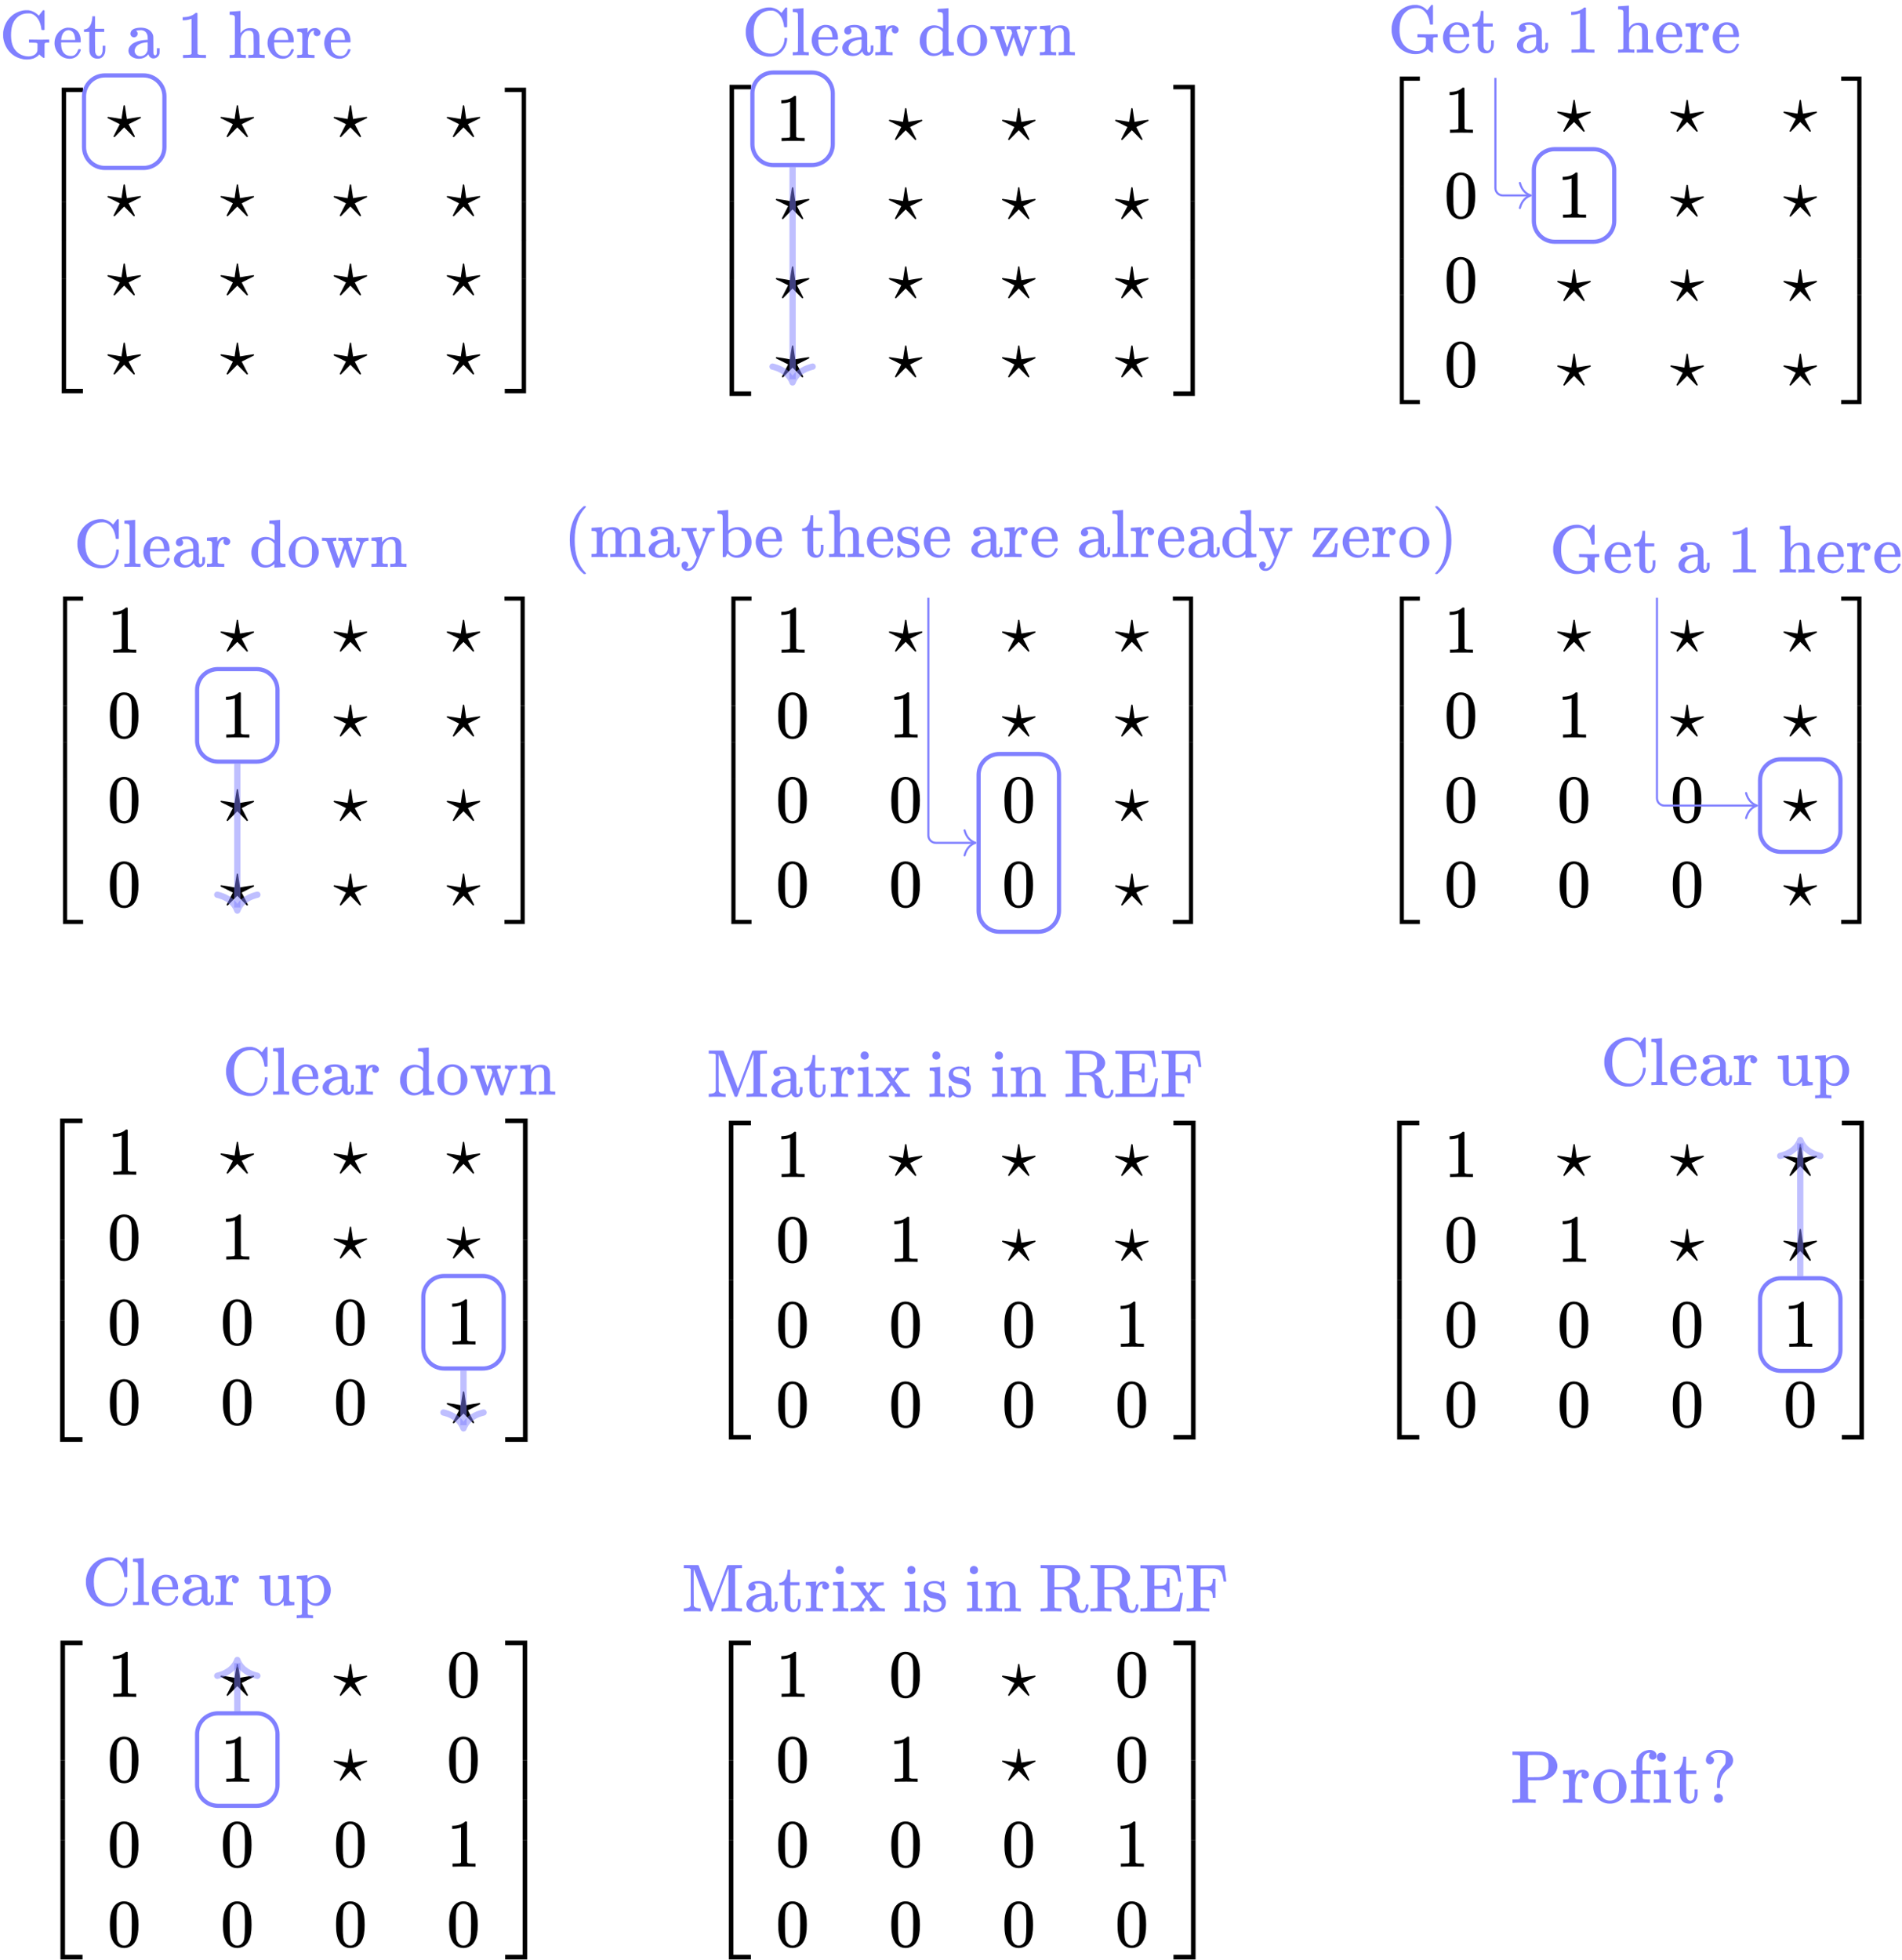 <?xml version="1.0" encoding="UTF-8"?>
<svg xmlns="http://www.w3.org/2000/svg" xmlns:xlink="http://www.w3.org/1999/xlink" width="363pt" height="374pt" viewBox="0 0 363 374" version="1.1">
<defs>
<g>
<symbol overflow="visible" id="glyph0-0">
<path style="stroke:none;" d="M 0.641 0 L 2.594 0 L 2.594 -6.906 L 0.641 -6.906 Z M 1.297 -0.641 L 1.297 -6.25 L 1.938 -6.25 L 1.938 -0.641 Z M 1.297 -0.641 "/>
</symbol>
<symbol overflow="visible" id="glyph0-1">
<path style="stroke:none;" d="M 2.719 -3.656 L 1.453 -3.875 C 0.797 -3.984 0.25 -4.062 0.172 -4.062 L 0.156 -4.062 C 0.094 -4.062 0.031 -3.984 0.031 -3.906 C 0.031 -3.828 0.141 -3.797 1.25 -3.25 L 2.391 -2.672 L 1.797 -1.531 C 1.484 -0.906 1.219 -0.375 1.203 -0.359 C 1.203 -0.281 1.25 -0.203 1.359 -0.203 C 1.391 -0.203 1.406 -0.219 1.422 -0.219 L 3.234 -2.062 L 5.047 -0.219 C 5.062 -0.219 5.094 -0.203 5.109 -0.203 C 5.219 -0.203 5.266 -0.281 5.266 -0.359 C 5.266 -0.375 5 -0.906 4.672 -1.531 L 4.078 -2.672 L 5.234 -3.25 C 6.328 -3.797 6.438 -3.828 6.438 -3.906 C 6.438 -3.984 6.391 -4.062 6.328 -4.062 L 6.312 -4.062 C 6.234 -4.062 5.688 -3.984 5.031 -3.875 L 3.75 -3.656 C 3.75 -3.75 3.391 -6.172 3.375 -6.203 C 3.359 -6.25 3.297 -6.297 3.25 -6.297 C 3.219 -6.297 3.203 -6.281 3.172 -6.266 C 3.141 -6.266 3.125 -6.25 3.125 -6.219 C 3.094 -6.172 2.719 -3.672 2.719 -3.656 Z M 2.719 -3.656 "/>
</symbol>
<symbol overflow="visible" id="glyph0-2">
<path style="stroke:none;" d="M 5.391 0 L 5.531 0 L 5.531 -0.594 L 4.766 -0.594 C 4.375 -0.594 4.109 -0.609 3.922 -0.797 L 3.906 -4.672 L 3.906 -8.547 C 3.828 -8.609 3.859 -8.625 3.688 -8.625 C 3.578 -8.625 3.562 -8.625 3.531 -8.594 C 3.469 -8.516 3.25 -8.359 3.141 -8.297 C 2.656 -7.984 2.047 -7.828 1.328 -7.797 L 1.078 -7.797 L 1.078 -7.203 L 1.328 -7.203 C 1.812 -7.219 2.281 -7.312 2.656 -7.453 C 2.703 -7.469 2.75 -7.484 2.766 -7.484 L 2.766 -0.797 C 2.672 -0.719 2.609 -0.641 2.453 -0.641 C 2.312 -0.609 1.859 -0.594 1.484 -0.594 L 1.141 -0.594 L 1.141 0 L 1.297 0 C 1.516 -0.031 2.922 -0.031 3.328 -0.031 C 3.75 -0.031 5.172 -0.031 5.391 0 Z M 5.391 0 "/>
</symbol>
<symbol overflow="visible" id="glyph0-3">
<path style="stroke:none;" d="M 1.25 -7.578 C 0.688 -6.688 0.5 -5.719 0.5 -4.141 C 0.5 -2.719 0.656 -1.844 1.062 -1.078 C 1.453 -0.312 2.156 0.281 3.234 0.281 C 3.609 0.281 3.984 0.188 4.344 0.016 C 4.812 -0.219 5.141 -0.547 5.406 -1.078 C 5.797 -1.844 5.953 -2.719 5.953 -4.141 C 5.953 -5.484 5.812 -6.344 5.484 -7.094 C 5.312 -7.469 5.125 -7.75 4.891 -7.984 C 4.438 -8.391 3.828 -8.625 3.219 -8.625 C 2.359 -8.625 1.672 -8.203 1.25 -7.578 Z M 4.156 -7.734 C 4.531 -7.344 4.641 -6.938 4.672 -5.531 C 4.672 -5.297 4.688 -4.812 4.688 -4.312 C 4.688 -3.594 4.672 -2.828 4.656 -2.578 C 4.594 -1.375 4.5 -0.984 4.125 -0.594 C 3.906 -0.344 3.656 -0.203 3.234 -0.203 C 2.828 -0.203 2.562 -0.344 2.344 -0.594 C 1.969 -0.984 1.859 -1.375 1.797 -2.578 C 1.781 -2.828 1.781 -3.594 1.781 -4.312 C 1.781 -4.812 1.781 -5.297 1.781 -5.531 C 1.828 -6.938 1.938 -7.344 2.312 -7.734 C 2.562 -8 2.906 -8.141 3.234 -8.141 C 3.641 -8.141 3.922 -7.984 4.156 -7.734 Z M 4.156 -7.734 "/>
</symbol>
<symbol overflow="visible" id="glyph0-4">
<path style="stroke:none;" d="M 5.812 -3.531 L 5.656 -3.531 L 5.656 -2.938 L 6 -2.938 C 6.375 -2.938 6.828 -2.922 6.969 -2.906 C 7.125 -2.891 7.188 -2.812 7.281 -2.75 L 7.281 -2.078 C 7.281 -1.406 7.266 -1.391 7.234 -1.297 C 7.078 -0.719 6.406 -0.312 5.578 -0.312 C 4.688 -0.312 3.812 -0.672 3.219 -1.312 C 2.562 -1.984 2.234 -2.953 2.234 -4.344 C 2.234 -5.812 2.531 -6.875 3.266 -7.609 C 3.828 -8.188 4.516 -8.516 5.516 -8.516 C 5.797 -8.516 5.953 -8.516 6.172 -8.438 C 7.141 -8.109 7.859 -6.984 8.016 -5.562 C 8.031 -5.406 8.047 -5.422 8.109 -5.344 L 8.547 -5.344 L 8.625 -5.422 L 8.625 -9.047 C 8.578 -9.109 8.578 -9.125 8.453 -9.125 C 8.391 -9.125 8.359 -9.125 8.328 -9.125 C 8.312 -9.109 8.141 -8.875 7.922 -8.594 L 7.531 -8.078 L 7.375 -8.234 C 6.891 -8.703 6.359 -8.969 5.719 -9.094 C 5.594 -9.125 5.484 -9.125 5.281 -9.125 C 5.203 -9.125 5.125 -9.125 5.062 -9.125 C 4.812 -9.125 4.609 -9.094 4.406 -9.047 C 2.484 -8.656 1.031 -7.109 0.734 -4.984 C 0.719 -4.859 0.719 -4.656 0.719 -4.438 C 0.719 -4.203 0.719 -3.984 0.734 -3.875 C 1.047 -1.703 2.484 -0.188 4.406 0.188 C 4.672 0.266 4.969 0.281 5.266 0.281 C 5.703 0.281 6.141 0.203 6.531 0.078 C 6.938 -0.109 7.391 -0.344 7.609 -0.703 L 7.766 -0.547 C 7.938 -0.375 8.062 -0.266 8.281 -0.125 C 8.406 -0.031 8.469 0 8.516 0 C 8.547 0 8.578 -0.031 8.625 -0.078 L 8.625 -1.406 C 8.625 -2.672 8.625 -2.734 8.656 -2.781 C 8.734 -2.922 8.938 -2.938 9.203 -2.938 L 9.516 -2.938 L 9.516 -3.531 L 9.422 -3.531 C 9.359 -3.516 9.016 -3.516 8.625 -3.516 C 8.375 -3.516 8.141 -3.5 7.891 -3.5 C 7.5 -3.5 6.016 -3.516 5.812 -3.531 Z M 5.812 -3.531 "/>
</symbol>
<symbol overflow="visible" id="glyph0-5">
<path style="stroke:none;" d="M 5.375 -3.172 C 5.375 -4.797 4.578 -5.797 2.969 -5.797 C 2.891 -5.797 2.844 -5.797 2.781 -5.797 C 1.469 -5.625 0.359 -4.453 0.359 -2.828 C 0.359 -2.484 0.422 -2.188 0.516 -1.875 C 0.859 -0.875 1.688 -0.109 2.672 0.078 C 2.859 0.109 3.062 0.141 3.234 0.141 C 4.344 0.141 5.031 -0.578 5.344 -1.406 C 5.359 -1.484 5.375 -1.531 5.375 -1.562 C 5.375 -1.672 5.297 -1.703 5.109 -1.703 C 4.953 -1.703 4.953 -1.703 4.906 -1.656 C 4.891 -1.625 4.859 -1.578 4.828 -1.484 C 4.734 -1.219 4.609 -0.984 4.438 -0.797 C 4.188 -0.531 3.984 -0.391 3.5 -0.391 C 2.703 -0.391 2.156 -0.797 1.891 -1.344 C 1.719 -1.672 1.625 -2.172 1.625 -2.797 L 1.625 -2.984 L 5.281 -2.984 C 5.344 -3.047 5.375 -3.047 5.375 -3.172 Z M 4.312 -3.562 L 4.312 -3.453 L 1.641 -3.453 L 1.641 -3.547 C 1.703 -4.062 1.797 -4.422 1.984 -4.703 C 2.234 -5.078 2.578 -5.328 3.078 -5.328 C 3.219 -5.312 3.25 -5.312 3.359 -5.266 C 3.984 -5.047 4.234 -4.484 4.312 -3.562 Z M 4.312 -3.562 "/>
</symbol>
<symbol overflow="visible" id="glyph0-6">
<path style="stroke:none;" d="M 1.828 -7.766 C 1.781 -6.969 1.547 -6.281 1.172 -5.875 C 0.953 -5.641 0.656 -5.484 0.344 -5.469 L 0.234 -5.469 L 0.234 -4.984 L 1.25 -4.984 L 1.25 -3.219 C 1.25 -2 1.25 -1.391 1.266 -1.297 C 1.359 -0.438 1.906 0.125 2.859 0.125 C 3.656 0.125 4.078 -0.422 4.25 -1.031 C 4.297 -1.25 4.312 -1.391 4.312 -1.891 L 4.312 -2.344 L 3.797 -2.344 L 3.797 -1.891 C 3.797 -1.562 3.797 -1.406 3.781 -1.297 C 3.703 -0.734 3.453 -0.375 3.078 -0.375 C 2.797 -0.375 2.562 -0.562 2.453 -0.875 C 2.344 -1.156 2.359 -1.031 2.344 -3.125 L 2.344 -4.984 L 4.094 -4.984 L 4.094 -5.578 L 2.344 -5.578 L 2.344 -7.969 L 1.828 -7.969 Z M 1.828 -7.766 "/>
</symbol>
<symbol overflow="visible" id="glyph0-7">
<path style="stroke:none;" d="M 1.5 -3.953 C 1.922 -3.953 2.203 -4.281 2.203 -4.656 C 2.203 -4.859 2.078 -5.109 1.922 -5.219 C 1.922 -5.281 2.625 -5.328 2.781 -5.328 C 3.438 -5.328 3.875 -4.969 4.047 -4.406 C 4.109 -4.234 4.125 -4.078 4.125 -3.75 L 4.125 -3.469 L 3.938 -3.469 C 3 -3.422 2.312 -3.281 1.688 -2.984 C 1.359 -2.844 1.172 -2.719 0.953 -2.5 C 0.672 -2.234 0.438 -1.859 0.438 -1.391 C 0.438 -1.219 0.484 -1.047 0.547 -0.891 C 0.797 -0.266 1.578 0.141 2.469 0.141 C 3.016 0.141 3.516 -0.031 3.938 -0.391 C 4.047 -0.484 4.172 -0.656 4.266 -0.75 L 4.266 -0.703 C 4.375 -0.281 4.734 0.078 5.188 0.078 C 5.766 0.078 6.203 -0.297 6.344 -0.766 C 6.375 -0.859 6.375 -0.875 6.391 -1.375 L 6.391 -1.875 L 5.875 -1.875 L 5.875 -1.406 C 5.875 -0.906 5.859 -0.828 5.797 -0.703 C 5.734 -0.578 5.641 -0.516 5.547 -0.516 C 5.438 -0.516 5.344 -0.578 5.281 -0.703 C 5.203 -0.859 5.203 -0.812 5.203 -2.516 C 5.203 -4.203 5.203 -4.172 5.125 -4.406 C 4.875 -5.234 3.984 -5.797 2.828 -5.797 C 1.859 -5.797 1.141 -5.531 0.922 -5.062 C 0.859 -4.922 0.812 -4.781 0.812 -4.656 C 0.812 -4.281 1.094 -3.953 1.5 -3.953 Z M 4.125 -2.266 C 4.109 -1.547 4.109 -1.5 4.078 -1.406 C 3.938 -0.844 3.422 -0.344 2.703 -0.344 C 2.094 -0.344 1.625 -0.797 1.625 -1.375 C 1.625 -1.578 1.688 -1.781 1.781 -1.953 C 2.094 -2.562 2.875 -2.922 4.047 -3 C 4.062 -3.016 4.109 -3.016 4.109 -3.016 C 4.125 -3.016 4.125 -2.688 4.125 -2.266 Z M 4.125 -2.266 "/>
</symbol>
<symbol overflow="visible" id="glyph0-8">
<path style="stroke:none;" d="M 2.438 -0.781 C 2.438 -0.797 2.422 -1.484 2.422 -2.172 C 2.422 -2.875 2.438 -3.578 2.438 -3.656 C 2.484 -4.125 2.656 -4.484 2.969 -4.797 C 3.25 -5.078 3.484 -5.234 3.984 -5.234 C 4.562 -5.234 4.781 -4.969 4.891 -4.438 C 4.906 -4.328 4.906 -4.172 4.922 -2.594 C 4.922 -1.625 4.922 -0.828 4.906 -0.797 C 4.906 -0.609 4.547 -0.594 4.219 -0.594 L 3.906 -0.594 L 3.906 0 L 4.016 0 C 4.188 -0.031 5.172 -0.031 5.469 -0.031 C 5.766 -0.031 6.75 -0.031 6.922 0 L 7.016 0 L 7.016 -0.594 L 6.812 -0.594 C 6.547 -0.594 6.266 -0.625 6.172 -0.641 C 6.109 -0.656 6.047 -0.719 6.016 -0.781 C 6.016 -0.797 6.016 -1.328 6.016 -2.469 C 6.016 -3.516 6.016 -4.172 6 -4.266 C 5.891 -5.25 5.328 -5.719 4.25 -5.719 C 3.328 -5.719 2.797 -5.266 2.391 -4.75 L 2.391 -8.984 L 2.344 -8.984 C 2.312 -8.984 1.859 -8.953 1.328 -8.906 C 0.797 -8.891 0.359 -8.844 0.344 -8.844 C 0.328 -8.844 0.328 -8.828 0.328 -8.547 L 0.328 -8.25 L 0.562 -8.25 C 1.125 -8.219 1.266 -8.141 1.328 -7.812 C 1.328 -7.75 1.328 -6 1.328 -4.266 C 1.328 -2.531 1.328 -0.797 1.328 -0.781 C 1.234 -0.609 1.016 -0.594 0.719 -0.594 L 0.328 -0.594 L 0.328 0 L 0.422 0 C 0.594 -0.031 1.578 -0.031 1.875 -0.031 C 2.172 -0.031 3.156 -0.031 3.328 0 L 3.438 0 L 3.438 -0.594 L 3.047 -0.594 C 2.734 -0.594 2.531 -0.609 2.438 -0.781 Z M 2.438 -0.781 "/>
</symbol>
<symbol overflow="visible" id="glyph0-9">
<path style="stroke:none;" d="M 0.469 -0.594 L 0.266 -0.594 L 0.266 0 L 0.359 0 C 0.547 -0.031 1.5 -0.031 1.812 -0.031 C 2.125 -0.031 3.297 -0.031 3.453 0 L 3.578 0 L 3.578 -0.594 L 3.172 -0.594 C 2.766 -0.609 2.594 -0.625 2.484 -0.656 C 2.422 -0.672 2.359 -0.734 2.328 -0.797 C 2.328 -0.812 2.312 -1.391 2.312 -2 C 2.312 -2.609 2.328 -3.234 2.328 -3.375 C 2.391 -4.125 2.609 -4.688 2.922 -5 C 3.031 -5.094 3.141 -5.141 3.234 -5.188 C 3.328 -5.219 3.516 -5.266 3.531 -5.25 C 3.531 -5.234 3.516 -5.203 3.516 -5.188 C 3.453 -5.094 3.406 -4.953 3.406 -4.812 C 3.406 -4.438 3.688 -4.172 4.047 -4.172 C 4.406 -4.172 4.719 -4.438 4.719 -4.828 C 4.719 -5.188 4.469 -5.438 4.203 -5.562 C 4 -5.688 3.906 -5.719 3.594 -5.719 C 2.859 -5.719 2.531 -5.297 2.25 -4.828 L 2.25 -5.719 L 2.219 -5.719 C 2.188 -5.719 1.75 -5.688 1.25 -5.641 C 0.719 -5.625 0.297 -5.578 0.281 -5.578 C 0.266 -5.578 0.266 -5.562 0.266 -5.281 L 0.266 -4.984 L 0.5 -4.984 C 1.062 -4.969 1.203 -4.891 1.25 -4.547 C 1.25 -4.484 1.266 -3.547 1.266 -2.625 C 1.266 -1.703 1.25 -0.797 1.25 -0.781 C 1.172 -0.609 0.953 -0.594 0.641 -0.594 Z M 0.469 -0.594 "/>
</symbol>
<symbol overflow="visible" id="glyph0-10">
<path style="stroke:none;" d="M 8.547 -3.328 L 8.188 -3.328 C 8.141 -3.281 8.109 -3.281 8.109 -3.156 C 8.109 -3.016 8.078 -2.781 8.047 -2.594 C 7.844 -1.406 6.859 -0.312 5.547 -0.312 C 4.297 -0.312 3.266 -0.953 2.734 -1.953 C 2.406 -2.547 2.234 -3.391 2.234 -4.438 C 2.234 -5.922 2.562 -6.922 3.266 -7.609 C 3.828 -8.188 4.516 -8.516 5.516 -8.516 C 5.797 -8.516 5.953 -8.516 6.172 -8.438 C 7.141 -8.109 7.859 -6.984 8.016 -5.562 C 8.031 -5.406 8.047 -5.422 8.109 -5.344 L 8.547 -5.344 L 8.625 -5.422 L 8.625 -9.047 C 8.578 -9.109 8.578 -9.125 8.453 -9.125 C 8.391 -9.125 8.359 -9.125 8.328 -9.125 C 8.312 -9.109 8.141 -8.875 7.922 -8.594 L 7.531 -8.078 L 7.375 -8.234 C 6.891 -8.703 6.359 -8.969 5.719 -9.094 C 5.594 -9.125 5.484 -9.125 5.281 -9.125 C 5.203 -9.125 5.125 -9.125 5.062 -9.125 C 4.812 -9.125 4.609 -9.094 4.406 -9.047 C 2.484 -8.656 1.031 -7.109 0.734 -4.984 C 0.719 -4.859 0.719 -4.656 0.719 -4.438 C 0.719 -4.203 0.719 -3.984 0.734 -3.875 C 1.047 -1.703 2.484 -0.188 4.406 0.188 C 4.688 0.266 4.875 0.266 5.219 0.266 C 5.594 0.266 5.734 0.266 6.062 0.188 C 7.531 -0.203 8.547 -1.516 8.625 -3.062 L 8.625 -3.25 Z M 8.547 -3.328 "/>
</symbol>
<symbol overflow="visible" id="glyph0-11">
<path style="stroke:none;" d="M 0.547 -0.594 L 0.344 -0.594 L 0.344 0 L 0.438 0 C 0.609 -0.031 1.578 -0.031 1.875 -0.031 C 2.172 -0.031 3.141 -0.031 3.297 0 L 3.406 0 L 3.406 -0.594 L 3.203 -0.594 C 2.938 -0.594 2.656 -0.625 2.562 -0.641 C 2.5 -0.656 2.438 -0.719 2.406 -0.781 C 2.391 -0.797 2.391 -2.062 2.391 -4.906 L 2.391 -8.984 L 2.359 -8.984 C 2.328 -8.984 1.875 -8.953 1.344 -8.906 C 0.812 -8.891 0.375 -8.844 0.359 -8.844 C 0.344 -8.844 0.344 -8.828 0.344 -8.547 L 0.344 -8.25 L 0.562 -8.25 C 1.141 -8.219 1.281 -8.141 1.328 -7.812 C 1.328 -7.75 1.344 -6 1.344 -4.266 C 1.344 -2.531 1.328 -0.797 1.328 -0.781 C 1.25 -0.609 1.031 -0.594 0.719 -0.594 Z M 0.547 -0.594 "/>
</symbol>
<symbol overflow="visible" id="glyph0-12">
<path style="stroke:none;" d="M 3.156 -5.719 C 1.703 -5.719 0.438 -4.5 0.438 -2.781 C 0.438 -2.609 0.438 -2.438 0.453 -2.328 C 0.562 -1.562 0.906 -0.938 1.438 -0.469 C 1.828 -0.125 2.375 0.141 3.047 0.141 C 3.75 0.141 4.297 -0.109 4.734 -0.484 L 4.828 -0.562 L 4.828 0.141 L 4.922 0.141 C 5 0.125 6.906 0 6.938 0 L 6.938 -0.594 L 6.703 -0.594 C 6.125 -0.625 5.984 -0.703 5.938 -1.047 C 5.922 -1.094 5.922 -2.891 5.922 -5.047 L 5.922 -8.984 L 5.875 -8.984 C 5.859 -8.984 5.406 -8.953 4.875 -8.906 C 4.344 -8.891 3.906 -8.844 3.891 -8.844 C 3.859 -8.844 3.859 -8.828 3.859 -8.547 L 3.859 -8.25 L 4.094 -8.25 C 4.656 -8.219 4.812 -8.141 4.859 -7.812 C 4.875 -7.766 4.875 -7.141 4.875 -6.406 L 4.875 -5.094 C 4.438 -5.453 3.859 -5.719 3.156 -5.719 Z M 4.828 -4.438 L 4.828 -1.328 L 4.781 -1.25 C 4.438 -0.688 3.844 -0.344 3.25 -0.344 C 2.797 -0.344 2.5 -0.5 2.234 -0.766 C 1.812 -1.172 1.703 -1.797 1.703 -2.734 C 1.703 -3.734 1.781 -4.312 2.234 -4.781 C 2.547 -5.078 2.938 -5.25 3.375 -5.25 C 4.062 -5.25 4.5 -4.891 4.828 -4.438 Z M 4.828 -4.438 "/>
</symbol>
<symbol overflow="visible" id="glyph0-13">
<path style="stroke:none;" d="M 0.359 -2.766 C 0.359 -1.422 1.25 -0.266 2.547 0.047 C 2.797 0.109 2.938 0.125 3.234 0.125 C 3.516 0.125 3.672 0.109 3.906 0.047 C 5 -0.219 5.828 -1.094 6.031 -2.172 C 6.078 -2.391 6.094 -2.578 6.094 -2.781 C 6.094 -3.594 5.734 -4.438 5.188 -4.969 C 4.656 -5.5 3.953 -5.797 3.234 -5.797 C 3.141 -5.797 3.016 -5.797 2.922 -5.781 C 1.547 -5.609 0.359 -4.375 0.359 -2.766 Z M 3.469 -5.312 C 4.188 -5.156 4.594 -4.766 4.75 -4.047 C 4.812 -3.75 4.812 -3.625 4.812 -2.922 L 4.812 -2.5 C 4.812 -1.266 4.438 -0.391 3.234 -0.391 C 2.547 -0.391 2.125 -0.719 1.875 -1.172 C 1.656 -1.641 1.625 -2.109 1.625 -2.922 C 1.625 -3.297 1.641 -3.641 1.656 -3.75 C 1.766 -4.5 2 -4.906 2.531 -5.172 C 2.766 -5.266 3.016 -5.328 3.266 -5.328 C 3.328 -5.328 3.406 -5.328 3.469 -5.312 Z M 3.469 -5.312 "/>
</symbol>
<symbol overflow="visible" id="glyph0-14">
<path style="stroke:none;" d="M 5.859 -4.984 L 5.969 -4.984 L 5.969 -5.578 L 5.875 -5.578 C 5.766 -5.562 4.766 -5.547 4.5 -5.547 C 4.281 -5.547 3.547 -5.547 3.422 -5.578 L 3.344 -5.578 L 3.344 -4.984 L 3.594 -4.984 C 3.984 -4.969 4.062 -4.953 4.156 -4.859 C 4.203 -4.812 4.219 -4.734 4.312 -4.469 L 4.391 -4.25 L 3.438 -1.469 L 2.859 -3.094 C 2.547 -4 2.297 -4.75 2.297 -4.766 C 2.297 -4.922 2.484 -4.969 2.781 -4.984 L 2.969 -4.984 L 2.969 -5.578 L 2.859 -5.578 C 2.734 -5.562 1.766 -5.547 1.5 -5.547 C 1.25 -5.547 0.453 -5.547 0.312 -5.578 L 0.234 -5.578 L 0.234 -4.984 L 0.516 -4.984 C 0.953 -4.969 1.031 -4.969 1.172 -4.766 C 1.172 -4.766 2.844 0.031 2.844 0.031 C 2.906 0.141 2.938 0.141 3.141 0.141 C 3.344 0.141 3.391 0.125 3.453 0.047 C 3.859 -1.109 4.234 -2.312 4.672 -3.453 L 5.266 -1.719 C 5.609 -0.766 5.875 0.031 5.906 0.047 C 5.953 0.125 6.016 0.141 6.203 0.141 C 6.406 0.141 6.438 0.141 6.484 0.031 C 6.5 0.031 6.844 -0.938 7.234 -2.078 L 8.016 -4.328 C 8.156 -4.719 8.406 -4.906 8.828 -4.969 C 8.906 -4.969 8.984 -4.984 9.031 -4.984 L 9.109 -4.984 L 9.109 -5.578 L 9.047 -5.578 C 8.969 -5.547 8.281 -5.547 8.078 -5.547 C 7.844 -5.547 6.969 -5.562 6.859 -5.578 L 6.766 -5.578 L 6.766 -4.984 L 6.859 -4.984 C 7.172 -4.969 7.5 -4.812 7.5 -4.5 C 7.5 -4.391 7.484 -4.375 6.953 -2.844 L 6.422 -1.297 C 6.406 -1.328 5.234 -4.625 5.234 -4.781 C 5.234 -4.969 5.594 -4.984 5.859 -4.984 Z M 5.859 -4.984 "/>
</symbol>
<symbol overflow="visible" id="glyph0-15">
<path style="stroke:none;" d="M 2.438 -0.781 C 2.438 -0.797 2.422 -1.484 2.422 -2.172 C 2.422 -2.875 2.438 -3.578 2.438 -3.656 C 2.484 -4.125 2.656 -4.484 2.969 -4.797 C 3.25 -5.078 3.484 -5.234 3.984 -5.234 C 4.562 -5.234 4.781 -4.969 4.891 -4.438 C 4.906 -4.328 4.906 -4.172 4.922 -2.594 C 4.922 -1.625 4.922 -0.828 4.906 -0.797 C 4.906 -0.609 4.547 -0.594 4.219 -0.594 L 3.906 -0.594 L 3.906 0 L 4.016 0 C 4.188 -0.031 5.172 -0.031 5.469 -0.031 C 5.766 -0.031 6.75 -0.031 6.922 0 L 7.016 0 L 7.016 -0.594 L 6.812 -0.594 C 6.547 -0.594 6.266 -0.625 6.172 -0.641 C 6.109 -0.656 6.047 -0.719 6.016 -0.781 C 6.016 -0.797 6.016 -1.328 6.016 -2.469 C 6.016 -3.516 6.016 -4.172 6 -4.266 C 5.891 -5.203 5.359 -5.688 4.359 -5.719 C 3.375 -5.719 2.797 -5.344 2.375 -4.734 L 2.359 -4.719 C 2.344 -4.719 2.344 -4.812 2.344 -5.203 L 2.344 -5.719 L 2.312 -5.719 C 2.281 -5.719 1.844 -5.688 1.328 -5.641 C 0.797 -5.625 0.359 -5.578 0.344 -5.578 C 0.328 -5.578 0.328 -5.562 0.328 -5.281 L 0.328 -4.984 L 0.562 -4.984 C 1.125 -4.969 1.266 -4.891 1.328 -4.547 C 1.328 -4.484 1.328 -3.547 1.328 -2.625 C 1.328 -1.703 1.328 -0.797 1.328 -0.781 C 1.234 -0.609 1.016 -0.594 0.719 -0.594 L 0.328 -0.594 L 0.328 0 L 0.422 0 C 0.594 -0.031 1.578 -0.031 1.875 -0.031 C 2.172 -0.031 3.156 -0.031 3.328 0 L 3.438 0 L 3.438 -0.594 L 3.047 -0.594 C 2.734 -0.594 2.531 -0.609 2.438 -0.781 Z M 2.438 -0.781 "/>
</symbol>
<symbol overflow="visible" id="glyph0-16">
<path style="stroke:none;" d="M 4.312 3.125 C 4.312 3.062 4.297 3.062 4.172 2.922 C 2.812 1.484 2.156 -0.484 2.156 -3.234 C 2.156 -6 2.812 -7.969 4.172 -9.406 C 4.297 -9.531 4.312 -9.547 4.312 -9.594 C 4.312 -9.625 4.297 -9.656 4.281 -9.672 C 4.234 -9.719 4.234 -9.719 4.078 -9.719 L 3.906 -9.719 L 3.547 -9.406 C 2.656 -8.594 1.984 -7.453 1.594 -6.125 C 1.328 -5.219 1.219 -4.438 1.219 -3.234 C 1.219 -0.5 2.078 1.578 3.547 2.922 L 3.906 3.234 L 4.078 3.234 C 4.25 3.234 4.312 3.219 4.312 3.125 Z M 4.312 3.125 "/>
</symbol>
<symbol overflow="visible" id="glyph0-17">
<path style="stroke:none;" d="M 2.438 -0.781 C 2.438 -0.797 2.422 -1.484 2.422 -2.172 C 2.422 -2.875 2.438 -3.578 2.438 -3.656 C 2.484 -4.125 2.656 -4.484 2.969 -4.797 C 3.25 -5.078 3.484 -5.234 3.984 -5.234 C 4.562 -5.234 4.781 -4.969 4.891 -4.438 C 4.906 -4.328 4.906 -4.172 4.922 -2.594 C 4.922 -1.625 4.922 -0.828 4.906 -0.797 C 4.906 -0.609 4.547 -0.594 4.219 -0.594 L 3.906 -0.594 L 3.906 0 L 4.016 0 C 4.188 -0.031 5.172 -0.031 5.469 -0.031 C 5.766 -0.031 6.75 -0.031 6.922 0 L 7.016 0 L 7.016 -0.594 L 6.625 -0.594 C 6.328 -0.594 6.109 -0.609 6.016 -0.781 C 6.016 -0.797 6.016 -1.484 6.016 -2.172 C 6.016 -2.875 6.016 -3.578 6.016 -3.656 C 6.078 -4.125 6.25 -4.484 6.547 -4.797 C 6.844 -5.078 7.078 -5.234 7.578 -5.234 C 8.141 -5.234 8.375 -4.969 8.484 -4.438 C 8.5 -4.328 8.5 -4.172 8.516 -2.594 C 8.516 -1.625 8.516 -0.828 8.5 -0.797 C 8.5 -0.609 8.141 -0.594 7.812 -0.594 L 7.5 -0.594 L 7.5 0 L 7.609 0 C 7.766 -0.031 8.75 -0.031 9.047 -0.031 C 9.359 -0.031 10.344 -0.031 10.5 0 L 10.609 0 L 10.609 -0.594 L 10.406 -0.594 C 10.141 -0.594 9.859 -0.625 9.766 -0.641 C 9.703 -0.656 9.641 -0.719 9.609 -0.781 C 9.594 -0.797 9.594 -1.328 9.594 -2.469 C 9.594 -3.516 9.594 -4.172 9.578 -4.266 C 9.484 -5.266 8.906 -5.719 7.812 -5.719 C 7.172 -5.719 6.672 -5.484 6.266 -5.109 C 6.125 -4.969 6.016 -4.812 5.922 -4.672 L 5.891 -4.734 C 5.703 -5.375 5.141 -5.703 4.359 -5.719 C 3.375 -5.719 2.797 -5.344 2.375 -4.734 L 2.359 -4.719 C 2.344 -4.719 2.344 -4.812 2.344 -5.203 L 2.344 -5.719 L 2.312 -5.719 C 2.281 -5.719 1.844 -5.688 1.328 -5.641 C 0.797 -5.625 0.359 -5.578 0.344 -5.578 C 0.328 -5.578 0.328 -5.562 0.328 -5.281 L 0.328 -4.984 L 0.562 -4.984 C 1.125 -4.969 1.266 -4.891 1.328 -4.547 C 1.328 -4.484 1.328 -3.547 1.328 -2.625 C 1.328 -1.703 1.328 -0.797 1.328 -0.781 C 1.234 -0.609 1.016 -0.594 0.719 -0.594 L 0.328 -0.594 L 0.328 0 L 0.422 0 C 0.594 -0.031 1.578 -0.031 1.875 -0.031 C 2.172 -0.031 3.156 -0.031 3.328 0 L 3.438 0 L 3.438 -0.594 L 3.047 -0.594 C 2.734 -0.594 2.531 -0.609 2.438 -0.781 Z M 2.438 -0.781 "/>
</symbol>
<symbol overflow="visible" id="glyph0-18">
<path style="stroke:none;" d="M 0.891 0.859 C 0.547 0.859 0.25 1.094 0.25 1.5 C 0.25 2.172 0.766 2.641 1.469 2.641 C 1.562 2.641 1.672 2.641 1.734 2.625 C 2.203 2.531 2.609 2.219 2.938 1.703 C 3.375 1.031 5.375 -4.375 5.469 -4.469 C 5.641 -4.781 5.953 -4.953 6.438 -4.984 L 6.578 -4.984 L 6.578 -5.578 L 6.516 -5.578 C 6.344 -5.562 5.906 -5.562 5.469 -5.562 C 5.188 -5.562 4.484 -5.562 4.359 -5.578 L 4.281 -5.578 L 4.281 -4.984 L 4.328 -4.984 C 4.609 -4.984 4.875 -4.828 4.875 -4.531 L 4.875 -4.422 L 4.297 -2.938 C 3.984 -2.141 3.703 -1.469 3.703 -1.453 C 3.703 -1.453 2.391 -4.359 2.391 -4.766 C 2.391 -4.953 2.766 -4.984 3 -4.984 L 3.125 -4.984 L 3.125 -5.578 L 3.016 -5.578 C 2.875 -5.562 1.859 -5.547 1.578 -5.547 C 1.312 -5.547 0.484 -5.547 0.344 -5.578 L 0.25 -5.578 L 0.25 -4.984 L 0.562 -4.984 C 0.875 -4.984 1.141 -4.969 1.234 -4.797 C 1.25 -4.766 1.688 -3.672 2.203 -2.375 L 3.141 0 L 2.922 0.562 C 2.641 1.281 2.391 1.875 1.812 2.094 C 1.703 2.156 1.547 2.172 1.438 2.172 C 1.344 2.172 1.25 2.156 1.172 2.125 C 1.125 2.094 1.125 2.094 1.172 2.078 C 1.375 2 1.531 1.75 1.531 1.5 C 1.531 1.141 1.25 0.859 0.891 0.859 Z M 0.891 0.859 "/>
</symbol>
<symbol overflow="visible" id="glyph0-19">
<path style="stroke:none;" d="M 1.266 -8.906 C 0.734 -8.891 0.297 -8.844 0.281 -8.844 C 0.266 -8.844 0.266 -8.828 0.266 -8.547 L 0.266 -8.25 L 0.5 -8.25 C 1.062 -8.219 1.203 -8.141 1.25 -7.812 C 1.266 -7.766 1.266 -5.984 1.266 -3.859 L 1.266 0 L 1.531 0 L 1.781 -0.016 L 1.859 -0.125 C 1.891 -0.188 1.984 -0.359 2.047 -0.484 L 2.172 -0.719 L 2.266 -0.625 C 2.641 -0.219 3.25 0.141 3.984 0.141 C 5.5 0.141 6.531 -1.016 6.734 -2.344 C 6.75 -2.453 6.766 -2.609 6.766 -2.797 C 6.766 -4.359 5.797 -5.453 4.609 -5.688 C 4.484 -5.719 4.344 -5.719 4.188 -5.719 C 3.469 -5.719 2.812 -5.469 2.406 -5.125 C 2.375 -5.094 2.328 -5.062 2.328 -5.062 C 2.312 -5.062 2.312 -5.953 2.312 -7.031 L 2.312 -8.984 L 2.281 -8.984 C 2.25 -8.984 1.797 -8.953 1.266 -8.906 Z M 4.281 -5.203 C 4.781 -5.078 5.172 -4.703 5.344 -4.188 C 5.438 -3.859 5.484 -3.359 5.484 -2.75 C 5.484 -2.141 5.453 -1.797 5.344 -1.469 C 5.266 -1.281 5.234 -1.172 5.125 -1.031 C 4.828 -0.594 4.344 -0.344 3.828 -0.344 C 3.688 -0.344 3.547 -0.344 3.422 -0.391 C 3.031 -0.5 2.672 -0.781 2.422 -1.172 L 2.359 -1.266 L 2.359 -4.391 L 2.438 -4.5 C 2.75 -4.922 3.281 -5.25 3.891 -5.25 C 4.031 -5.25 4.188 -5.219 4.281 -5.203 Z M 4.281 -5.203 "/>
</symbol>
<symbol overflow="visible" id="glyph0-20">
<path style="stroke:none;" d="M 2.469 -5.359 C 3.297 -5.359 3.828 -4.891 3.828 -4.094 C 3.828 -3.984 3.844 -3.984 3.906 -3.938 L 4.266 -3.938 L 4.344 -4.016 L 4.344 -5.719 C 4.281 -5.781 4.281 -5.797 4.172 -5.797 L 4.062 -5.797 C 3.969 -5.734 3.891 -5.672 3.781 -5.578 L 3.672 -5.484 L 3.469 -5.594 C 3.156 -5.75 2.969 -5.797 2.562 -5.797 C 2.422 -5.797 2.281 -5.797 2.25 -5.797 C 1.203 -5.688 0.422 -5.234 0.422 -4.125 C 0.422 -4.047 0.422 -3.984 0.438 -3.922 C 0.531 -3.406 0.875 -2.984 1.438 -2.719 C 1.672 -2.609 1.828 -2.562 2.422 -2.453 C 2.719 -2.391 2.984 -2.312 3.047 -2.312 C 3.25 -2.234 3.453 -2.109 3.594 -1.953 C 3.75 -1.797 3.828 -1.656 3.828 -1.344 C 3.828 -0.641 3.312 -0.344 2.562 -0.344 C 2.016 -0.344 1.609 -0.562 1.312 -1 C 1.172 -1.25 1.047 -1.531 0.969 -1.891 C 0.922 -2.094 0.922 -2.094 0.703 -2.094 C 0.594 -2.094 0.516 -2.094 0.5 -2.078 C 0.422 -2.047 0.422 -2.078 0.422 -0.953 L 0.422 0.062 C 0.484 0.109 0.484 0.141 0.594 0.141 L 0.703 0.141 L 0.844 0.016 C 0.922 -0.047 0.984 -0.109 1 -0.125 L 1.109 -0.25 L 1.219 -0.344 C 1.562 -0.047 1.906 0.125 2.562 0.125 C 3.531 0.125 4.141 -0.203 4.469 -0.828 C 4.578 -1.078 4.656 -1.344 4.656 -1.719 C 4.656 -1.844 4.656 -1.953 4.641 -2.031 C 4.484 -2.625 4.125 -3.062 3.594 -3.312 C 3.328 -3.453 3.219 -3.484 2.578 -3.594 C 1.938 -3.734 1.469 -3.828 1.297 -4.297 C 1.266 -4.359 1.266 -4.438 1.266 -4.516 C 1.266 -5.141 1.797 -5.359 2.469 -5.359 Z M 2.469 -5.359 "/>
</symbol>
<symbol overflow="visible" id="glyph0-21">
<path style="stroke:none;" d="M 0.547 -3.406 L 0.547 -3.297 L 1.062 -3.297 L 1.062 -3.422 C 1.125 -4.188 1.219 -4.516 1.469 -4.75 C 1.594 -4.891 1.734 -4.969 1.969 -5.031 C 2.188 -5.094 2.281 -5.094 3.062 -5.109 L 3.812 -5.109 C 3.781 -5.062 0.422 -0.438 0.375 -0.406 C 0.359 -0.391 0.359 -0.328 0.359 -0.219 C 0.359 -0.094 0.375 -0.078 0.406 -0.031 L 0.438 -0.016 L 2.703 0 L 4.969 0 L 4.969 -0.078 C 4.984 -0.109 5.188 -2.5 5.188 -2.531 L 5.188 -2.609 L 4.938 -2.609 C 4.797 -2.609 4.672 -2.609 4.672 -2.609 L 4.656 -2.391 C 4.578 -1.641 4.484 -1.25 4.281 -1 C 4.125 -0.781 3.828 -0.625 3.469 -0.562 C 3.266 -0.531 2.984 -0.516 2.359 -0.516 L 1.734 -0.531 L 3.438 -2.844 C 4.375 -4.125 5.141 -5.188 5.156 -5.203 C 5.172 -5.219 5.172 -5.281 5.172 -5.375 C 5.172 -5.516 5.141 -5.531 5.094 -5.578 L 0.688 -5.578 L 0.688 -5.484 C 0.656 -5.406 0.562 -3.469 0.547 -3.406 Z M 0.547 -3.406 "/>
</symbol>
<symbol overflow="visible" id="glyph0-22">
<path style="stroke:none;" d="M 0.781 -9.703 C 0.734 -9.672 0.719 -9.609 0.719 -9.562 C 0.719 -9.547 0.797 -9.469 0.859 -9.391 C 2.234 -7.969 2.859 -5.984 2.859 -3.234 C 2.859 -0.5 2.234 1.484 0.859 2.922 C 0.797 2.984 0.719 3.062 0.719 3.078 C 0.719 3.219 0.766 3.234 0.953 3.234 L 1.109 3.234 L 1.484 2.922 C 2.375 2.109 3.047 0.969 3.438 -0.359 C 3.688 -1.25 3.812 -2.062 3.812 -3.234 C 3.812 -5.969 2.953 -8.062 1.484 -9.406 L 1.109 -9.719 L 0.953 -9.719 C 0.859 -9.719 0.797 -9.703 0.781 -9.703 Z M 0.781 -9.703 "/>
</symbol>
<symbol overflow="visible" id="glyph0-23">
<path style="stroke:none;" d="M 1.703 -8.062 L 1.703 -1.109 L 1.672 -1.031 C 1.516 -0.719 1.094 -0.625 0.594 -0.594 L 0.375 -0.594 L 0.375 0 L 0.484 0 C 0.641 -0.031 1.688 -0.031 2 -0.031 C 2.312 -0.031 3.312 -0.031 3.484 0 L 3.594 0 L 3.594 -0.594 L 3.375 -0.594 C 2.844 -0.625 2.406 -0.719 2.281 -1.109 L 2.266 -4.609 C 2.266 -6.531 2.266 -8.094 2.281 -8.078 L 3.781 -4.094 C 4.609 -1.922 5.297 -0.109 5.312 -0.094 C 5.359 -0.016 5.391 -0.016 5.562 -0.016 C 5.75 -0.016 5.781 -0.016 5.828 -0.094 C 5.875 -0.188 8.906 -8.188 8.906 -8.188 C 8.906 -8.203 8.906 -6.547 8.906 -4.5 L 8.906 -0.797 C 8.75 -0.641 8.75 -0.609 8 -0.594 L 7.578 -0.594 L 7.578 0 L 7.719 0 C 7.922 -0.031 9.156 -0.031 9.531 -0.031 C 9.906 -0.031 11.141 -0.031 11.344 0 L 11.484 0 L 11.484 -0.594 L 11.062 -0.594 C 10.359 -0.609 10.281 -0.625 10.172 -0.797 L 10.172 -8.062 C 10.281 -8.219 10.359 -8.234 11.062 -8.25 L 11.484 -8.25 L 11.484 -8.844 L 10.109 -8.844 C 8.75 -8.844 8.75 -8.828 8.703 -8.812 C 8.688 -8.797 8.672 -8.766 8.656 -8.75 C 8.625 -8.734 8.016 -7.109 7.281 -5.156 L 5.938 -1.609 L 4.578 -5.156 C 3.844 -7.109 3.234 -8.734 3.219 -8.75 L 3.156 -8.812 C 3.125 -8.828 3.125 -8.844 1.75 -8.844 L 0.375 -8.844 L 0.375 -8.25 L 0.797 -8.25 C 1.547 -8.234 1.547 -8.219 1.703 -8.062 Z M 1.703 -8.062 "/>
</symbol>
<symbol overflow="visible" id="glyph0-24">
<path style="stroke:none;" d="M 1.703 -8.672 C 1.25 -8.672 0.891 -8.391 0.891 -7.891 C 0.891 -7.531 1.031 -7.344 1.25 -7.234 C 1.375 -7.141 1.484 -7.109 1.672 -7.109 C 1.844 -7.109 1.953 -7.141 2.078 -7.234 C 2.297 -7.344 2.438 -7.531 2.438 -7.891 C 2.438 -8.375 2.109 -8.625 1.703 -8.672 Z M 3.203 0 L 3.297 0 L 3.297 -0.594 L 3 -0.594 C 2.516 -0.609 2.484 -0.641 2.391 -0.797 L 2.391 -5.719 L 2.359 -5.719 C 2.328 -5.719 1.891 -5.688 1.375 -5.641 C 0.859 -5.625 0.422 -5.578 0.422 -5.578 C 0.391 -5.578 0.391 -5.562 0.391 -5.281 L 0.391 -4.984 L 0.531 -4.984 C 0.922 -4.984 1.203 -4.969 1.297 -4.734 C 1.344 -4.594 1.344 -4.578 1.344 -2.656 C 1.344 -1.391 1.344 -0.797 1.328 -0.781 C 1.312 -0.719 1.25 -0.656 1.172 -0.641 C 1.094 -0.625 0.797 -0.594 0.547 -0.594 L 0.344 -0.594 L 0.344 0 L 0.438 0 C 0.594 -0.031 1.562 -0.031 1.859 -0.031 C 2.125 -0.031 3.062 -0.031 3.203 0 Z M 3.203 0 "/>
</symbol>
<symbol overflow="visible" id="glyph0-25">
<path style="stroke:none;" d="M 2.609 0 L 2.688 0 L 2.688 -0.297 C 2.688 -0.578 2.688 -0.594 2.672 -0.594 C 2.484 -0.594 2.344 -0.766 2.344 -0.953 C 2.344 -1.016 2.359 -1.078 2.391 -1.141 C 2.438 -1.203 3.219 -2.25 3.234 -2.266 L 3.766 -1.547 C 4.125 -1.078 4.281 -0.828 4.281 -0.812 C 4.281 -0.719 4.047 -0.594 3.859 -0.594 L 3.828 -0.594 L 3.828 0 L 3.938 0 C 4.094 -0.031 5.078 -0.031 5.359 -0.031 C 5.625 -0.031 6.469 -0.031 6.609 0 L 6.688 0 L 6.688 -0.594 L 6.469 -0.594 C 6 -0.594 5.703 -0.594 5.5 -0.797 C 5.469 -0.828 5.078 -1.359 4.641 -1.953 L 3.828 -3.062 L 4.047 -3.328 C 4.141 -3.469 4.375 -3.766 4.531 -3.984 C 4.938 -4.5 5.047 -4.641 5.328 -4.766 C 5.562 -4.891 6.016 -4.984 6.375 -4.984 L 6.469 -4.984 L 6.469 -5.578 L 6.391 -5.578 C 6.266 -5.547 5.516 -5.547 5.281 -5.547 C 5.031 -5.547 4.125 -5.562 4 -5.578 L 3.906 -5.578 L 3.906 -4.984 L 3.984 -4.984 C 4 -4.969 4.062 -4.969 4.109 -4.938 C 4.203 -4.875 4.266 -4.75 4.266 -4.641 C 4.266 -4.578 4.25 -4.5 4.203 -4.438 C 4.203 -4.391 4.031 -4.172 3.844 -3.938 L 3.516 -3.5 C 3.375 -3.641 2.609 -4.734 2.609 -4.781 C 2.609 -4.906 2.859 -4.969 3.062 -4.984 L 3.062 -5.578 L 2.969 -5.578 C 2.891 -5.562 2.531 -5.562 2.203 -5.562 L 1.625 -5.562 C 1.094 -5.562 0.531 -5.562 0.297 -5.578 L 0.203 -5.578 L 0.203 -4.984 L 0.562 -4.984 C 0.766 -4.969 0.969 -4.969 1.031 -4.969 C 1.172 -4.938 1.328 -4.875 1.391 -4.812 C 1.406 -4.781 1.766 -4.297 2.172 -3.734 L 2.922 -2.719 L 2.328 -1.938 C 2 -1.516 1.703 -1.125 1.672 -1.094 C 1.375 -0.797 0.922 -0.641 0.328 -0.594 L 0.141 -0.594 L 0.141 0 L 0.219 0 C 0.359 -0.031 1.078 -0.031 1.328 -0.031 C 1.562 -0.031 2.469 -0.031 2.609 0 Z M 2.609 0 "/>
</symbol>
<symbol overflow="visible" id="glyph0-26">
<path style="stroke:none;" d="M 1.688 -8.062 L 1.688 -0.797 C 1.531 -0.641 1.516 -0.609 0.781 -0.594 L 0.344 -0.594 L 0.344 0 L 0.5 0 C 0.703 -0.031 1.953 -0.031 2.344 -0.031 C 2.719 -0.031 3.984 -0.031 4.188 0 L 4.328 0 L 4.328 -0.594 L 3.906 -0.594 C 3.203 -0.609 3.125 -0.625 3 -0.797 L 2.984 -2.484 L 2.984 -4.188 L 3.844 -4.188 L 4.703 -4.172 L 4.828 -4.141 C 5.281 -4.016 5.656 -3.656 5.812 -3.188 C 5.953 -2.703 5.859 -1.531 5.938 -1.172 C 6.125 -0.266 6.922 0.234 8.156 0.281 C 8.422 0.281 8.531 0.266 8.703 0.203 C 9.125 0.031 9.484 -0.531 9.484 -1.172 C 9.484 -1.328 9.438 -1.359 9.219 -1.359 C 9 -1.359 8.969 -1.328 8.969 -1.125 C 8.938 -0.781 8.844 -0.531 8.672 -0.344 C 8.562 -0.25 8.5 -0.203 8.359 -0.203 L 8.297 -0.203 C 8.172 -0.203 8.125 -0.203 8.062 -0.234 C 7.766 -0.344 7.609 -0.594 7.484 -1.219 C 7.469 -1.328 7.234 -2.812 7.203 -2.922 C 7.047 -3.531 6.562 -4.016 6.047 -4.297 C 5.953 -4.344 5.906 -4.375 5.906 -4.375 C 5.922 -4.391 5.984 -4.406 6.047 -4.438 C 6.938 -4.719 7.906 -5.438 7.906 -6.484 C 7.906 -6.547 7.906 -6.625 7.891 -6.703 C 7.766 -7.391 7.266 -7.984 6.469 -8.391 C 6.141 -8.578 5.812 -8.672 5.438 -8.75 C 4.984 -8.844 5.125 -8.828 2.609 -8.844 L 0.344 -8.844 L 0.344 -8.25 L 0.781 -8.25 C 1.516 -8.234 1.531 -8.219 1.688 -8.062 Z M 6.344 -6.984 C 6.359 -6.875 6.359 -6.766 6.359 -6.469 C 6.359 -5.797 6.312 -5.484 6 -5.188 C 5.484 -4.672 4.859 -4.656 3.75 -4.656 L 2.984 -4.656 L 2.984 -6.375 C 2.984 -8.062 3 -8.094 3.031 -8.141 C 3.062 -8.188 3.125 -8.219 3.234 -8.234 C 3.312 -8.234 3.609 -8.25 3.938 -8.25 C 5.297 -8.25 6.172 -8.109 6.344 -6.984 Z M 6.344 -6.984 "/>
</symbol>
<symbol overflow="visible" id="glyph0-27">
<path style="stroke:none;" d="M 1.656 -8.016 L 1.656 -0.797 C 1.5 -0.641 1.484 -0.609 0.75 -0.594 L 0.328 -0.594 L 0.328 0 L 7.906 0 L 7.906 -0.031 C 7.938 -0.109 8.406 -3.422 8.453 -3.5 L 8.453 -3.531 L 7.922 -3.531 L 7.922 -3.5 C 7.922 -3.469 7.891 -3.312 7.859 -3.141 C 7.766 -2.562 7.688 -2.234 7.562 -1.891 C 7.266 -1.094 6.75 -0.734 5.75 -0.625 C 5.562 -0.609 5.422 -0.609 4.406 -0.609 L 3.75 -0.609 C 3.156 -0.609 3.141 -0.625 3.062 -0.672 C 3.062 -0.688 3.031 -0.719 3.016 -0.766 C 3 -0.797 3 -1.328 3 -2.531 L 3 -4.281 L 3.703 -4.281 C 4.438 -4.266 4.547 -4.266 4.734 -4.203 C 5.266 -4.047 5.359 -3.688 5.391 -3.016 L 5.391 -2.766 L 5.906 -2.766 L 5.906 -6.391 L 5.391 -6.391 L 5.391 -6.125 C 5.359 -5.453 5.266 -5.094 4.734 -4.953 C 4.547 -4.891 4.438 -4.891 3.703 -4.875 L 3 -4.875 L 3 -6.438 C 3 -7.531 3 -8.016 3.016 -8.047 C 3.047 -8.125 3.094 -8.172 3.172 -8.188 C 3.219 -8.203 3.938 -8.219 4.578 -8.219 C 4.969 -8.219 5.328 -8.219 5.453 -8.203 C 6.859 -8.125 7.328 -7.641 7.531 -6.016 C 7.547 -5.906 7.562 -5.797 7.578 -5.75 L 7.578 -5.703 L 8.094 -5.703 L 8.094 -5.75 C 8.094 -5.766 7.734 -8.75 7.734 -8.75 L 7.734 -8.812 L 0.328 -8.812 L 0.328 -8.219 L 0.75 -8.219 C 1.484 -8.203 1.5 -8.172 1.656 -8.016 Z M 1.656 -8.016 "/>
</symbol>
<symbol overflow="visible" id="glyph0-28">
<path style="stroke:none;" d="M 1.656 -8.016 L 1.656 -0.797 C 1.5 -0.641 1.484 -0.609 0.75 -0.594 L 0.328 -0.594 L 0.328 0 L 0.469 0 C 0.719 -0.031 1.938 -0.031 2.359 -0.031 C 2.766 -0.031 4.281 -0.031 4.5 0 L 4.656 0 L 4.656 -0.594 L 4.312 -0.594 C 4.125 -0.594 3.828 -0.594 3.688 -0.609 C 3.203 -0.641 3.156 -0.641 3.016 -0.797 L 3 -2.453 L 3 -4.109 L 3.672 -4.109 C 4.938 -4.078 5.25 -4.031 5.312 -2.859 L 5.312 -2.594 L 5.828 -2.594 L 5.828 -6.219 L 5.312 -6.219 L 5.312 -5.953 C 5.25 -4.781 4.938 -4.734 3.672 -4.703 L 3 -4.703 L 3 -6.344 C 3 -7.5 3 -8.016 3.016 -8.047 C 3.031 -8.078 3.062 -8.125 3.062 -8.141 C 3.141 -8.188 3.156 -8.203 3.703 -8.203 L 4.328 -8.203 C 5.469 -8.203 5.562 -8.203 5.891 -8.141 C 6.781 -7.953 7.109 -7.453 7.266 -6.484 C 7.312 -6.328 7.312 -6.203 7.391 -5.75 L 7.391 -5.703 L 7.906 -5.703 L 7.906 -5.75 C 7.906 -5.766 7.531 -8.75 7.531 -8.75 L 7.531 -8.812 L 0.328 -8.812 L 0.328 -8.219 L 0.75 -8.219 C 1.484 -8.203 1.5 -8.172 1.656 -8.016 Z M 1.656 -8.016 "/>
</symbol>
<symbol overflow="visible" id="glyph0-29">
<path style="stroke:none;" d="M 1.359 -5.641 C 0.812 -5.625 0.359 -5.578 0.344 -5.578 C 0.328 -5.578 0.328 -5.562 0.328 -5.281 L 0.328 -4.984 L 0.469 -4.984 C 0.922 -4.984 1.156 -4.922 1.25 -4.781 C 1.328 -4.641 1.328 -4.734 1.328 -2.922 C 1.344 -1.406 1.344 -1.25 1.359 -1.156 C 1.547 -0.25 2.141 0.125 3.219 0.125 C 3.578 0.125 3.672 0.125 3.906 0.031 C 4.359 -0.078 4.703 -0.438 4.969 -0.75 L 4.969 0.141 L 5.047 0.141 C 5.125 0.125 7 0 7.016 0 L 7.016 -0.594 L 6.781 -0.594 C 6.219 -0.625 6.078 -0.703 6.016 -1.047 C 6.016 -1.094 6.016 -2.156 6.016 -3.422 L 6.016 -5.719 L 5.922 -5.719 C 5.844 -5.719 3.938 -5.578 3.906 -5.578 L 3.906 -4.984 L 4.141 -4.984 C 4.719 -4.969 4.859 -4.891 4.906 -4.547 C 4.906 -4.5 4.922 -3.844 4.922 -3.219 C 4.922 -2.578 4.906 -1.938 4.906 -1.859 C 4.828 -1.219 4.5 -0.688 4.031 -0.453 C 3.828 -0.359 3.672 -0.344 3.422 -0.344 C 3.062 -0.344 2.812 -0.406 2.641 -0.516 C 2.531 -0.609 2.484 -0.703 2.453 -0.922 C 2.438 -1.016 2.438 -1.328 2.422 -3.375 L 2.422 -5.719 L 2.391 -5.719 C 2.359 -5.719 1.891 -5.688 1.359 -5.641 Z M 1.359 -5.641 "/>
</symbol>
<symbol overflow="visible" id="glyph0-30">
<path style="stroke:none;" d="M 0.469 1.922 L 0.266 1.922 L 0.266 2.516 L 0.359 2.516 C 0.531 2.469 1.516 2.469 1.812 2.469 C 2.109 2.469 3.094 2.469 3.266 2.516 L 3.375 2.516 L 3.375 1.922 L 3.156 1.922 C 2.906 1.922 2.609 1.891 2.531 1.875 C 2.469 1.859 2.391 1.781 2.375 1.734 C 2.359 1.703 2.359 1.328 2.359 0.578 L 2.359 -0.516 L 2.469 -0.422 C 2.906 -0.047 3.453 0.141 4.016 0.141 C 4.281 0.141 4.547 0.109 4.812 0.016 C 5.859 -0.391 6.547 -1.219 6.734 -2.344 C 6.75 -2.453 6.766 -2.609 6.766 -2.797 C 6.766 -4.344 5.812 -5.453 4.641 -5.688 C 4.5 -5.719 4.438 -5.719 4.219 -5.719 C 3.453 -5.719 2.906 -5.484 2.438 -5.141 L 2.328 -5.047 L 2.312 -5.391 L 2.312 -5.719 L 2.281 -5.719 C 2.25 -5.719 1.797 -5.688 1.266 -5.641 C 0.734 -5.625 0.297 -5.578 0.281 -5.578 C 0.266 -5.578 0.266 -5.562 0.266 -5.281 L 0.266 -4.984 L 0.5 -4.984 C 1.062 -4.969 1.203 -4.891 1.25 -4.547 C 1.25 -4.484 1.266 -2.922 1.266 -1.375 C 1.266 0.188 1.25 1.703 1.25 1.734 C 1.172 1.906 0.953 1.922 0.641 1.922 Z M 5.484 -2.828 C 5.484 -2.031 5.25 -1.281 4.797 -0.812 C 4.5 -0.5 4.172 -0.344 3.812 -0.344 C 3.125 -0.344 2.656 -0.75 2.359 -1.266 L 2.359 -4.359 C 2.719 -4.812 3.156 -5.203 3.953 -5.203 C 4.016 -5.203 4.078 -5.188 4.125 -5.188 C 4.891 -5.062 5.484 -4.031 5.484 -2.828 Z M 5.484 -2.828 "/>
</symbol>
<symbol overflow="visible" id="glyph1-0">
<path style="stroke:none;" d=""/>
</symbol>
<symbol overflow="visible" id="glyph1-1">
<path style="stroke:none;" d="M 3.969 21.391 L 4.797 21.391 L 4.797 0.359 L 8.016 0.359 L 8.016 -0.469 L 3.969 -0.469 Z M 3.969 21.391 "/>
</symbol>
<symbol overflow="visible" id="glyph1-2">
<path style="stroke:none;" d="M 3.969 7.312 L 4.797 7.312 L 4.797 -0.016 L 3.969 -0.016 Z M 3.969 7.312 "/>
</symbol>
<symbol overflow="visible" id="glyph1-3">
<path style="stroke:none;" d="M 3.969 21.391 L 8.016 21.391 L 8.016 20.547 L 4.797 20.547 L 4.797 -0.484 L 3.969 -0.484 Z M 3.969 21.391 "/>
</symbol>
<symbol overflow="visible" id="glyph1-4">
<path style="stroke:none;" d="M 3.297 21.391 L 4.141 21.391 L 4.141 -0.469 L 0.078 -0.469 L 0.078 0.359 L 3.297 0.359 Z M 3.297 21.391 "/>
</symbol>
<symbol overflow="visible" id="glyph1-5">
<path style="stroke:none;" d="M 3.297 7.312 L 4.141 7.312 L 4.141 -0.016 L 3.297 -0.016 Z M 3.297 7.312 "/>
</symbol>
<symbol overflow="visible" id="glyph1-6">
<path style="stroke:none;" d="M 3.297 20.547 L 0.078 20.547 L 0.078 21.391 L 4.141 21.391 L 4.141 -0.484 L 3.297 -0.484 Z M 3.297 20.547 "/>
</symbol>
<symbol overflow="visible" id="glyph2-0">
<path style="stroke:none;" d=""/>
</symbol>
<symbol overflow="visible" id="glyph2-1">
<path style="stroke:none;" d="M 4.031 21.781 L 4.891 21.781 L 4.891 0.375 L 8.156 0.375 L 8.156 -0.484 L 4.031 -0.484 Z M 4.031 21.781 "/>
</symbol>
<symbol overflow="visible" id="glyph2-2">
<path style="stroke:none;" d="M 4.031 7.438 L 4.891 7.438 L 4.891 -0.016 L 4.031 -0.016 Z M 4.031 7.438 "/>
</symbol>
<symbol overflow="visible" id="glyph2-3">
<path style="stroke:none;" d="M 4.031 21.766 L 8.156 21.766 L 8.156 20.906 L 4.891 20.906 L 4.891 -0.5 L 4.031 -0.5 Z M 4.031 21.766 "/>
</symbol>
<symbol overflow="visible" id="glyph2-4">
<path style="stroke:none;" d="M 3.359 21.781 L 4.203 21.781 L 4.203 -0.484 L 0.094 -0.484 L 0.094 0.375 L 3.359 0.375 Z M 3.359 21.781 "/>
</symbol>
<symbol overflow="visible" id="glyph2-5">
<path style="stroke:none;" d="M 3.359 7.438 L 4.203 7.438 L 4.203 -0.016 L 3.359 -0.016 Z M 3.359 7.438 "/>
</symbol>
<symbol overflow="visible" id="glyph2-6">
<path style="stroke:none;" d="M 3.359 20.906 L 0.094 20.906 L 0.094 21.766 L 4.203 21.766 L 4.203 -0.5 L 3.359 -0.5 Z M 3.359 20.906 "/>
</symbol>
<symbol overflow="visible" id="glyph3-0">
<path style="stroke:none;" d=""/>
</symbol>
<symbol overflow="visible" id="glyph3-1">
<path style="stroke:none;" d="M 3.781 20.375 L 4.578 20.375 L 4.578 0.344 L 7.625 0.344 L 7.625 -0.453 L 3.781 -0.453 Z M 3.781 20.375 "/>
</symbol>
<symbol overflow="visible" id="glyph3-2">
<path style="stroke:none;" d="M 3.781 6.953 L 4.578 6.953 L 4.578 -0.016 L 3.781 -0.016 Z M 3.781 6.953 "/>
</symbol>
<symbol overflow="visible" id="glyph3-3">
<path style="stroke:none;" d="M 3.781 20.359 L 7.625 20.359 L 7.625 19.562 L 4.578 19.562 L 4.578 -0.469 L 3.781 -0.469 Z M 3.781 20.359 "/>
</symbol>
<symbol overflow="visible" id="glyph3-4">
<path style="stroke:none;" d="M 3.141 20.375 L 3.938 20.375 L 3.938 -0.453 L 0.078 -0.453 L 0.078 0.344 L 3.141 0.344 Z M 3.141 20.375 "/>
</symbol>
<symbol overflow="visible" id="glyph3-5">
<path style="stroke:none;" d="M 3.141 6.953 L 3.938 6.953 L 3.938 -0.016 L 3.141 -0.016 Z M 3.141 6.953 "/>
</symbol>
<symbol overflow="visible" id="glyph3-6">
<path style="stroke:none;" d="M 3.141 19.562 L 0.078 19.562 L 0.078 20.359 L 3.938 20.359 L 3.938 -0.469 L 3.141 -0.469 Z M 3.141 19.562 "/>
</symbol>
<symbol overflow="visible" id="glyph4-0">
<path style="stroke:none;" d=""/>
</symbol>
<symbol overflow="visible" id="glyph4-1">
<path style="stroke:none;" d="M 4.188 22.625 L 5.078 22.625 L 5.078 0.391 L 8.469 0.391 L 8.469 -0.5 L 4.188 -0.5 Z M 4.188 22.625 "/>
</symbol>
<symbol overflow="visible" id="glyph4-2">
<path style="stroke:none;" d="M 4.188 7.734 L 5.078 7.734 L 5.078 -0.016 L 4.188 -0.016 Z M 4.188 7.734 "/>
</symbol>
<symbol overflow="visible" id="glyph4-3">
<path style="stroke:none;" d="M 4.188 22.625 L 8.469 22.625 L 8.469 21.734 L 5.078 21.734 L 5.078 -0.516 L 4.188 -0.516 Z M 4.188 22.625 "/>
</symbol>
<symbol overflow="visible" id="glyph4-4">
<path style="stroke:none;" d="M 3.484 22.625 L 4.375 22.625 L 4.375 -0.5 L 0.094 -0.5 L 0.094 0.391 L 3.484 0.391 Z M 3.484 22.625 "/>
</symbol>
<symbol overflow="visible" id="glyph4-5">
<path style="stroke:none;" d="M 3.484 7.734 L 4.375 7.734 L 4.375 -0.016 L 3.484 -0.016 Z M 3.484 7.734 "/>
</symbol>
<symbol overflow="visible" id="glyph4-6">
<path style="stroke:none;" d="M 3.484 21.734 L 0.094 21.734 L 0.094 22.625 L 4.375 22.625 L 4.375 -0.516 L 3.484 -0.516 Z M 3.484 21.734 "/>
</symbol>
<symbol overflow="visible" id="glyph5-0">
<path style="stroke:none;" d=""/>
</symbol>
<symbol overflow="visible" id="glyph5-1">
<path style="stroke:none;" d="M 4.125 22.297 L 5 22.297 L 5 0.375 L 8.344 0.375 L 8.344 -0.5 L 4.125 -0.5 Z M 4.125 22.297 "/>
</symbol>
<symbol overflow="visible" id="glyph5-2">
<path style="stroke:none;" d="M 4.125 7.609 L 5 7.609 L 5 -0.016 L 4.125 -0.016 Z M 4.125 7.609 "/>
</symbol>
<symbol overflow="visible" id="glyph5-3">
<path style="stroke:none;" d="M 4.125 22.297 L 8.344 22.297 L 8.344 21.422 L 5 21.422 L 5 -0.5 L 4.125 -0.5 Z M 4.125 22.297 "/>
</symbol>
<symbol overflow="visible" id="glyph5-4">
<path style="stroke:none;" d="M 3.438 22.297 L 4.312 22.297 L 4.312 -0.5 L 0.094 -0.5 L 0.094 0.375 L 3.438 0.375 Z M 3.438 22.297 "/>
</symbol>
<symbol overflow="visible" id="glyph5-5">
<path style="stroke:none;" d="M 3.438 7.609 L 4.312 7.609 L 4.312 -0.016 L 3.438 -0.016 Z M 3.438 7.609 "/>
</symbol>
<symbol overflow="visible" id="glyph5-6">
<path style="stroke:none;" d="M 3.438 21.422 L 0.094 21.422 L 0.094 22.297 L 4.312 22.297 L 4.312 -0.5 L 3.438 -0.5 Z M 3.438 21.422 "/>
</symbol>
<symbol overflow="visible" id="glyph6-0">
<path style="stroke:none;" d="M 0.719 0 L 2.875 0 L 2.875 -7.641 L 0.719 -7.641 Z M 1.438 -0.719 L 1.438 -6.922 L 2.156 -6.922 L 2.156 -0.719 Z M 1.438 -0.719 "/>
</symbol>
<symbol overflow="visible" id="glyph6-1">
<path style="stroke:none;" d="M 1.859 -8.922 L 1.859 -0.875 C 1.688 -0.703 1.672 -0.672 0.859 -0.656 L 0.391 -0.656 L 0.391 0 L 0.547 0 C 0.781 -0.047 2.188 -0.047 2.609 -0.047 C 3.047 -0.047 4.438 -0.047 4.672 0 L 4.828 0 L 4.828 -0.656 L 4.359 -0.656 C 3.625 -0.672 3.5 -0.703 3.406 -0.828 C 3.375 -0.875 3.359 -0.875 3.359 -2.594 L 3.359 -4.312 L 4.703 -4.312 C 6.156 -4.328 6.094 -4.312 6.469 -4.406 C 7.625 -4.641 8.688 -5.469 8.922 -6.594 C 8.953 -6.719 8.953 -6.859 8.953 -7.016 C 8.953 -7.172 8.953 -7.328 8.922 -7.438 C 8.656 -8.766 7.359 -9.672 5.922 -9.781 C 5.828 -9.797 4.797 -9.797 3.062 -9.797 L 0.391 -9.797 L 0.391 -9.141 L 0.859 -9.141 C 1.672 -9.125 1.688 -9.094 1.859 -8.922 Z M 6.797 -8.656 C 7.203 -8.312 7.266 -7.844 7.266 -7 C 7.266 -5.594 6.797 -5.031 5.516 -4.922 C 5.438 -4.906 4.891 -4.906 4.328 -4.906 L 3.312 -4.906 L 3.312 -6.922 C 3.312 -8.922 3.328 -8.969 3.359 -9.016 C 3.391 -9.078 3.453 -9.109 3.594 -9.125 C 3.672 -9.125 4.016 -9.141 4.406 -9.141 L 4.781 -9.141 C 5.812 -9.141 6.266 -9.109 6.797 -8.656 Z M 6.797 -8.656 "/>
</symbol>
<symbol overflow="visible" id="glyph6-2">
<path style="stroke:none;" d="M 0.516 -0.656 L 0.281 -0.656 L 0.281 0 L 0.406 0 C 0.609 -0.047 1.656 -0.047 2.016 -0.047 C 2.359 -0.047 3.656 -0.031 3.828 0 L 3.953 0 L 3.953 -0.656 L 3.516 -0.656 C 3.062 -0.672 2.875 -0.688 2.75 -0.734 C 2.688 -0.75 2.609 -0.812 2.578 -0.875 C 2.578 -0.906 2.562 -1.531 2.562 -2.203 C 2.562 -2.891 2.578 -3.578 2.578 -3.734 C 2.641 -4.562 2.891 -5.188 3.234 -5.531 C 3.359 -5.641 3.469 -5.688 3.578 -5.75 C 3.688 -5.781 3.906 -5.828 3.922 -5.812 C 3.922 -5.797 3.906 -5.766 3.891 -5.734 C 3.812 -5.641 3.766 -5.484 3.766 -5.328 C 3.766 -4.906 4.094 -4.625 4.484 -4.625 C 4.875 -4.625 5.219 -4.922 5.219 -5.344 C 5.219 -5.75 4.953 -6.031 4.656 -6.172 C 4.438 -6.297 4.328 -6.328 3.969 -6.328 C 3.172 -6.328 2.797 -5.859 2.5 -5.344 L 2.5 -6.344 L 2.453 -6.344 C 2.422 -6.344 1.938 -6.297 1.375 -6.25 C 0.797 -6.219 0.328 -6.188 0.312 -6.188 C 0.281 -6.188 0.281 -6.156 0.281 -5.859 L 0.281 -5.516 L 0.547 -5.516 C 1.172 -5.5 1.328 -5.406 1.391 -5.031 C 1.391 -4.969 1.406 -3.938 1.406 -2.906 C 1.406 -1.891 1.391 -0.891 1.391 -0.859 C 1.297 -0.672 1.062 -0.656 0.719 -0.656 Z M 0.516 -0.656 "/>
</symbol>
<symbol overflow="visible" id="glyph6-3">
<path style="stroke:none;" d="M 0.406 -3.062 C 0.406 -1.578 1.391 -0.297 2.828 0.062 C 3.094 0.125 3.25 0.141 3.578 0.141 C 3.906 0.141 4.062 0.125 4.328 0.062 C 5.531 -0.25 6.453 -1.203 6.688 -2.406 C 6.734 -2.641 6.75 -2.859 6.75 -3.078 C 6.75 -3.984 6.359 -4.906 5.75 -5.516 C 5.156 -6.094 4.375 -6.422 3.578 -6.422 C 3.469 -6.422 3.344 -6.406 3.234 -6.391 C 1.719 -6.203 0.406 -4.844 0.406 -3.062 Z M 3.844 -5.875 C 4.641 -5.703 5.094 -5.281 5.266 -4.484 C 5.328 -4.156 5.328 -4.016 5.328 -3.234 L 5.328 -2.766 C 5.328 -1.406 4.906 -0.438 3.578 -0.438 C 2.828 -0.438 2.359 -0.781 2.078 -1.312 C 1.844 -1.828 1.812 -2.344 1.812 -3.234 C 1.812 -3.641 1.828 -4.031 1.844 -4.156 C 1.953 -4.984 2.219 -5.438 2.797 -5.719 C 3.062 -5.844 3.344 -5.891 3.609 -5.891 C 3.688 -5.891 3.766 -5.891 3.844 -5.875 Z M 3.844 -5.875 "/>
</symbol>
<symbol overflow="visible" id="glyph6-4">
<path style="stroke:none;" d="M 3.922 0 L 4.047 0 L 4.047 -0.656 L 3.594 -0.656 C 3.141 -0.672 2.953 -0.688 2.844 -0.734 C 2.766 -0.75 2.703 -0.812 2.672 -0.875 C 2.656 -0.906 2.656 -1.641 2.656 -3.234 L 2.656 -5.516 L 4.203 -5.516 L 4.203 -6.188 L 2.609 -6.188 L 2.609 -7.125 C 2.625 -8.172 2.625 -8.203 2.719 -8.484 C 2.891 -9.047 3.297 -9.484 3.766 -9.562 C 3.875 -9.578 3.984 -9.578 4.078 -9.562 L 4.125 -9.562 C 4 -9.406 3.875 -9.25 3.875 -9 C 3.875 -8.562 4.172 -8.266 4.609 -8.266 C 5.031 -8.266 5.328 -8.562 5.328 -9 C 5.328 -9.672 4.797 -10.062 4.141 -10.109 C 4.016 -10.109 3.875 -10.094 3.812 -10.094 C 2.656 -9.953 1.844 -9.281 1.531 -8.234 L 1.5 -8.094 L 1.484 -7.125 L 1.484 -6.188 L 0.469 -6.188 L 0.469 -5.516 L 1.484 -5.516 L 1.484 -3.219 C 1.484 -1.625 1.484 -0.891 1.484 -0.859 C 1.453 -0.797 1.375 -0.734 1.312 -0.703 C 1.203 -0.688 0.891 -0.656 0.609 -0.656 L 0.375 -0.656 L 0.375 0 L 0.484 0 C 0.688 -0.047 1.75 -0.047 2.094 -0.047 C 2.438 -0.047 3.75 -0.031 3.922 0 Z M 3.922 0 "/>
</symbol>
<symbol overflow="visible" id="glyph6-5">
<path style="stroke:none;" d="M 1.875 -9.594 C 1.375 -9.594 0.984 -9.297 0.984 -8.734 C 0.984 -8.344 1.141 -8.141 1.375 -8 C 1.516 -7.906 1.656 -7.875 1.844 -7.875 C 2.031 -7.875 2.172 -7.906 2.312 -8 C 2.531 -8.141 2.703 -8.344 2.703 -8.734 C 2.703 -9.266 2.344 -9.547 1.875 -9.594 Z M 3.547 0 L 3.656 0 L 3.656 -0.656 L 3.328 -0.656 C 2.781 -0.672 2.75 -0.703 2.656 -0.891 L 2.656 -6.344 L 2.609 -6.344 C 2.578 -6.344 2.094 -6.297 1.516 -6.25 C 0.953 -6.219 0.469 -6.188 0.453 -6.188 C 0.438 -6.188 0.438 -6.156 0.438 -5.859 L 0.438 -5.516 L 0.594 -5.516 C 1.016 -5.516 1.328 -5.5 1.438 -5.234 C 1.484 -5.094 1.484 -5.062 1.484 -2.938 C 1.484 -1.531 1.484 -0.891 1.484 -0.859 C 1.453 -0.797 1.375 -0.734 1.312 -0.703 C 1.203 -0.688 0.891 -0.656 0.609 -0.656 L 0.375 -0.656 L 0.375 0 L 0.484 0 C 0.656 -0.031 1.734 -0.047 2.047 -0.047 C 2.359 -0.047 3.391 -0.047 3.547 0 Z M 3.547 0 "/>
</symbol>
<symbol overflow="visible" id="glyph6-6">
<path style="stroke:none;" d="M 2.016 -8.609 C 1.984 -7.719 1.719 -6.953 1.297 -6.516 C 1.047 -6.234 0.734 -6.078 0.391 -6.047 L 0.266 -6.047 L 0.266 -5.516 L 1.391 -5.516 L 1.391 -3.562 C 1.391 -2.203 1.391 -1.531 1.406 -1.438 C 1.5 -0.484 2.109 0.141 3.172 0.141 C 4.047 0.141 4.516 -0.453 4.703 -1.141 C 4.766 -1.375 4.781 -1.531 4.781 -2.094 L 4.781 -2.594 L 4.203 -2.594 L 4.203 -2.094 C 4.203 -1.734 4.203 -1.547 4.188 -1.438 C 4.109 -0.812 3.828 -0.422 3.406 -0.422 C 3.094 -0.422 2.844 -0.609 2.719 -0.969 C 2.594 -1.281 2.609 -1.141 2.594 -3.453 L 2.594 -5.516 L 4.531 -5.516 L 4.531 -6.188 L 2.594 -6.188 L 2.594 -8.828 L 2.016 -8.828 Z M 2.016 -8.609 "/>
</symbol>
<symbol overflow="visible" id="glyph6-7">
<path style="stroke:none;" d="M 1.562 -7.375 C 2 -7.375 2.328 -7.688 2.328 -8.141 C 2.328 -8.25 2.281 -8.422 2.219 -8.516 C 2.062 -8.844 1.641 -8.891 1.641 -8.906 C 1.641 -8.922 1.844 -9.109 1.906 -9.188 C 2.266 -9.453 2.719 -9.578 3.234 -9.578 C 3.734 -9.578 4.078 -9.469 4.281 -9.297 C 4.5 -9.078 4.547 -8.844 4.547 -8.422 L 4.547 -8.234 C 4.547 -7.562 4.484 -7.359 4.141 -7 C 3.844 -6.672 3.625 -6.359 3.406 -5.938 C 3.031 -5.156 2.922 -4.719 2.891 -3.578 C 2.891 -3.109 2.891 -2.938 2.906 -2.906 C 2.938 -2.859 3.016 -2.844 3.188 -2.844 C 3.281 -2.844 3.344 -2.844 3.391 -2.859 C 3.469 -2.891 3.469 -2.922 3.469 -3.453 C 3.469 -3.938 3.484 -4.078 3.547 -4.344 C 3.734 -5.188 4.312 -6.016 5.172 -6.625 C 5.609 -6.953 5.969 -7.438 5.969 -8.141 C 5.969 -8.422 5.891 -8.703 5.75 -8.984 C 5.375 -9.703 4.484 -10.109 3.266 -10.109 L 3.219 -10.109 C 3.078 -10.109 2.922 -10.094 2.859 -10.094 C 2.453 -10.062 2 -9.891 1.656 -9.656 C 1.172 -9.375 0.781 -8.828 0.781 -8.125 C 0.781 -7.656 1.141 -7.375 1.562 -7.375 Z M 3.219 -1.734 C 2.719 -1.734 2.328 -1.438 2.328 -0.875 C 2.328 -0.484 2.484 -0.266 2.719 -0.141 C 2.859 -0.047 2.984 -0.016 3.188 -0.016 C 3.375 -0.016 3.5 -0.047 3.641 -0.141 C 3.875 -0.266 4.031 -0.484 4.031 -0.875 C 4.031 -1.406 3.672 -1.688 3.219 -1.734 Z M 3.219 -1.734 "/>
</symbol>
</g>
</defs>
<g id="surface1">
<g style="fill:rgb(0%,0%,0%);fill-opacity:1;">
  <use xlink:href="#glyph0-1" x="20.468" y="26.372"/>
</g>
<g style="fill:rgb(0%,0%,0%);fill-opacity:1;">
  <use xlink:href="#glyph0-1" x="42.053" y="26.372"/>
</g>
<g style="fill:rgb(0%,0%,0%);fill-opacity:1;">
  <use xlink:href="#glyph0-1" x="63.638" y="26.372"/>
</g>
<g style="fill:rgb(0%,0%,0%);fill-opacity:1;">
  <use xlink:href="#glyph0-1" x="85.223" y="26.372"/>
</g>
<g style="fill:rgb(0%,0%,0%);fill-opacity:1;">
  <use xlink:href="#glyph0-1" x="20.468" y="41.473"/>
</g>
<g style="fill:rgb(0%,0%,0%);fill-opacity:1;">
  <use xlink:href="#glyph0-1" x="42.053" y="41.473"/>
</g>
<g style="fill:rgb(0%,0%,0%);fill-opacity:1;">
  <use xlink:href="#glyph0-1" x="63.638" y="41.473"/>
</g>
<g style="fill:rgb(0%,0%,0%);fill-opacity:1;">
  <use xlink:href="#glyph0-1" x="85.223" y="41.473"/>
</g>
<g style="fill:rgb(0%,0%,0%);fill-opacity:1;">
  <use xlink:href="#glyph0-1" x="20.468" y="56.574"/>
</g>
<g style="fill:rgb(0%,0%,0%);fill-opacity:1;">
  <use xlink:href="#glyph0-1" x="42.053" y="56.574"/>
</g>
<g style="fill:rgb(0%,0%,0%);fill-opacity:1;">
  <use xlink:href="#glyph0-1" x="63.638" y="56.574"/>
</g>
<g style="fill:rgb(0%,0%,0%);fill-opacity:1;">
  <use xlink:href="#glyph0-1" x="85.223" y="56.574"/>
</g>
<g style="fill:rgb(0%,0%,0%);fill-opacity:1;">
  <use xlink:href="#glyph0-1" x="20.468" y="71.676"/>
</g>
<g style="fill:rgb(0%,0%,0%);fill-opacity:1;">
  <use xlink:href="#glyph0-1" x="42.053" y="71.676"/>
</g>
<g style="fill:rgb(0%,0%,0%);fill-opacity:1;">
  <use xlink:href="#glyph0-1" x="63.638" y="71.676"/>
</g>
<g style="fill:rgb(0%,0%,0%);fill-opacity:1;">
  <use xlink:href="#glyph0-1" x="85.223" y="71.676"/>
</g>
<g style="fill:rgb(0%,0%,0%);fill-opacity:1;">
  <use xlink:href="#glyph1-1" x="7.811" y="17.203"/>
</g>
<g style="fill:rgb(0%,0%,0%);fill-opacity:1;">
  <use xlink:href="#glyph1-2" x="7.811" y="38.585"/>
</g>
<g style="fill:rgb(0%,0%,0%);fill-opacity:1;">
  <use xlink:href="#glyph1-2" x="7.811" y="45.874"/>
</g>
<g style="fill:rgb(0%,0%,0%);fill-opacity:1;">
  <use xlink:href="#glyph1-3" x="7.811" y="53.65"/>
</g>
<g style="fill:rgb(0%,0%,0%);fill-opacity:1;">
  <use xlink:href="#glyph1-4" x="96.257" y="17.204"/>
</g>
<g style="fill:rgb(0%,0%,0%);fill-opacity:1;">
  <use xlink:href="#glyph1-5" x="96.257" y="38.586"/>
</g>
<g style="fill:rgb(0%,0%,0%);fill-opacity:1;">
  <use xlink:href="#glyph1-5" x="96.257" y="45.875"/>
</g>
<g style="fill:rgb(0%,0%,0%);fill-opacity:1;">
  <use xlink:href="#glyph1-6" x="96.257" y="53.651"/>
</g>
<g style="fill:rgb(0%,0%,0%);fill-opacity:1;">
  <use xlink:href="#glyph0-2" x="148.027" y="26.919"/>
</g>
<g style="fill:rgb(0%,0%,0%);fill-opacity:1;">
  <use xlink:href="#glyph0-1" x="169.612" y="26.919"/>
</g>
<g style="fill:rgb(0%,0%,0%);fill-opacity:1;">
  <use xlink:href="#glyph0-1" x="191.197" y="26.919"/>
</g>
<g style="fill:rgb(0%,0%,0%);fill-opacity:1;">
  <use xlink:href="#glyph0-1" x="212.782" y="26.919"/>
</g>
<g style="fill:rgb(0%,0%,0%);fill-opacity:1;">
  <use xlink:href="#glyph0-1" x="148.027" y="42.02"/>
</g>
<g style="fill:rgb(0%,0%,0%);fill-opacity:1;">
  <use xlink:href="#glyph0-1" x="169.612" y="42.02"/>
</g>
<g style="fill:rgb(0%,0%,0%);fill-opacity:1;">
  <use xlink:href="#glyph0-1" x="191.197" y="42.02"/>
</g>
<g style="fill:rgb(0%,0%,0%);fill-opacity:1;">
  <use xlink:href="#glyph0-1" x="212.782" y="42.02"/>
</g>
<g style="fill:rgb(0%,0%,0%);fill-opacity:1;">
  <use xlink:href="#glyph0-1" x="148.027" y="57.122"/>
</g>
<g style="fill:rgb(0%,0%,0%);fill-opacity:1;">
  <use xlink:href="#glyph0-1" x="169.612" y="57.122"/>
</g>
<g style="fill:rgb(0%,0%,0%);fill-opacity:1;">
  <use xlink:href="#glyph0-1" x="191.197" y="57.122"/>
</g>
<g style="fill:rgb(0%,0%,0%);fill-opacity:1;">
  <use xlink:href="#glyph0-1" x="212.782" y="57.122"/>
</g>
<g style="fill:rgb(0%,0%,0%);fill-opacity:1;">
  <use xlink:href="#glyph0-1" x="148.027" y="72.223"/>
</g>
<g style="fill:rgb(0%,0%,0%);fill-opacity:1;">
  <use xlink:href="#glyph0-1" x="169.612" y="72.223"/>
</g>
<g style="fill:rgb(0%,0%,0%);fill-opacity:1;">
  <use xlink:href="#glyph0-1" x="191.197" y="72.223"/>
</g>
<g style="fill:rgb(0%,0%,0%);fill-opacity:1;">
  <use xlink:href="#glyph0-1" x="212.782" y="72.223"/>
</g>
<g style="fill:rgb(0%,0%,0%);fill-opacity:1;">
  <use xlink:href="#glyph2-1" x="135.197" y="16.666"/>
</g>
<g style="fill:rgb(0%,0%,0%);fill-opacity:1;">
  <use xlink:href="#glyph2-2" x="135.197" y="38.448"/>
</g>
<g style="fill:rgb(0%,0%,0%);fill-opacity:1;">
  <use xlink:href="#glyph2-2" x="135.197" y="45.875"/>
</g>
<g style="fill:rgb(0%,0%,0%);fill-opacity:1;">
  <use xlink:href="#glyph2-3" x="135.197" y="53.796"/>
</g>
<g style="fill:rgb(0%,0%,0%);fill-opacity:1;">
  <use xlink:href="#glyph2-4" x="223.837" y="16.666"/>
</g>
<g style="fill:rgb(0%,0%,0%);fill-opacity:1;">
  <use xlink:href="#glyph2-5" x="223.837" y="38.448"/>
</g>
<g style="fill:rgb(0%,0%,0%);fill-opacity:1;">
  <use xlink:href="#glyph2-5" x="223.837" y="45.875"/>
</g>
<g style="fill:rgb(0%,0%,0%);fill-opacity:1;">
  <use xlink:href="#glyph2-6" x="223.837" y="53.796"/>
</g>
<g style="fill:rgb(0%,0%,0%);fill-opacity:1;">
  <use xlink:href="#glyph0-2" x="275.586" y="25.348"/>
</g>
<g style="fill:rgb(0%,0%,0%);fill-opacity:1;">
  <use xlink:href="#glyph0-1" x="297.171" y="25.348"/>
</g>
<g style="fill:rgb(0%,0%,0%);fill-opacity:1;">
  <use xlink:href="#glyph0-1" x="318.756" y="25.348"/>
</g>
<g style="fill:rgb(0%,0%,0%);fill-opacity:1;">
  <use xlink:href="#glyph0-1" x="340.341" y="25.348"/>
</g>
<g style="fill:rgb(0%,0%,0%);fill-opacity:1;">
  <use xlink:href="#glyph0-3" x="275.586" y="41.544"/>
</g>
<g style="fill:rgb(0%,0%,0%);fill-opacity:1;">
  <use xlink:href="#glyph0-2" x="297.171" y="41.544"/>
</g>
<g style="fill:rgb(0%,0%,0%);fill-opacity:1;">
  <use xlink:href="#glyph0-1" x="318.756" y="41.544"/>
</g>
<g style="fill:rgb(0%,0%,0%);fill-opacity:1;">
  <use xlink:href="#glyph0-1" x="340.341" y="41.544"/>
</g>
<g style="fill:rgb(0%,0%,0%);fill-opacity:1;">
  <use xlink:href="#glyph0-3" x="275.586" y="57.669"/>
</g>
<g style="fill:rgb(0%,0%,0%);fill-opacity:1;">
  <use xlink:href="#glyph0-1" x="297.171" y="57.669"/>
</g>
<g style="fill:rgb(0%,0%,0%);fill-opacity:1;">
  <use xlink:href="#glyph0-1" x="318.756" y="57.669"/>
</g>
<g style="fill:rgb(0%,0%,0%);fill-opacity:1;">
  <use xlink:href="#glyph0-1" x="340.341" y="57.669"/>
</g>
<g style="fill:rgb(0%,0%,0%);fill-opacity:1;">
  <use xlink:href="#glyph0-3" x="275.586" y="73.793"/>
</g>
<g style="fill:rgb(0%,0%,0%);fill-opacity:1;">
  <use xlink:href="#glyph0-1" x="297.171" y="73.793"/>
</g>
<g style="fill:rgb(0%,0%,0%);fill-opacity:1;">
  <use xlink:href="#glyph0-1" x="318.756" y="73.793"/>
</g>
<g style="fill:rgb(0%,0%,0%);fill-opacity:1;">
  <use xlink:href="#glyph0-1" x="340.341" y="73.793"/>
</g>
<g style="fill:rgb(0%,0%,0%);fill-opacity:1;">
  <use xlink:href="#glyph3-1" x="263.358" y="15.065"/>
</g>
<g style="fill:rgb(0%,0%,0%);fill-opacity:1;">
  <use xlink:href="#glyph3-2" x="263.358" y="35.451"/>
</g>
<g style="fill:rgb(0%,0%,0%);fill-opacity:1;">
  <use xlink:href="#glyph3-2" x="263.358" y="42.401"/>
</g>
<g style="fill:rgb(0%,0%,0%);fill-opacity:1;">
  <use xlink:href="#glyph3-2" x="263.358" y="49.351"/>
</g>
<g style="fill:rgb(0%,0%,0%);fill-opacity:1;">
  <use xlink:href="#glyph3-3" x="263.358" y="56.764"/>
</g>
<g style="fill:rgb(0%,0%,0%);fill-opacity:1;">
  <use xlink:href="#glyph3-4" x="351.323" y="15.065"/>
</g>
<g style="fill:rgb(0%,0%,0%);fill-opacity:1;">
  <use xlink:href="#glyph3-5" x="351.323" y="35.451"/>
</g>
<g style="fill:rgb(0%,0%,0%);fill-opacity:1;">
  <use xlink:href="#glyph3-5" x="351.323" y="42.401"/>
</g>
<g style="fill:rgb(0%,0%,0%);fill-opacity:1;">
  <use xlink:href="#glyph3-5" x="351.323" y="49.351"/>
</g>
<g style="fill:rgb(0%,0%,0%);fill-opacity:1;">
  <use xlink:href="#glyph3-6" x="351.323" y="56.764"/>
</g>
<g style="fill:rgb(0%,0%,0%);fill-opacity:1;">
  <use xlink:href="#glyph0-2" x="20.468" y="124.561"/>
</g>
<g style="fill:rgb(0%,0%,0%);fill-opacity:1;">
  <use xlink:href="#glyph0-1" x="42.053" y="124.561"/>
</g>
<g style="fill:rgb(0%,0%,0%);fill-opacity:1;">
  <use xlink:href="#glyph0-1" x="63.638" y="124.561"/>
</g>
<g style="fill:rgb(0%,0%,0%);fill-opacity:1;">
  <use xlink:href="#glyph0-1" x="85.223" y="124.561"/>
</g>
<g style="fill:rgb(0%,0%,0%);fill-opacity:1;">
  <use xlink:href="#glyph0-3" x="20.468" y="140.757"/>
</g>
<g style="fill:rgb(0%,0%,0%);fill-opacity:1;">
  <use xlink:href="#glyph0-2" x="42.053" y="140.757"/>
</g>
<g style="fill:rgb(0%,0%,0%);fill-opacity:1;">
  <use xlink:href="#glyph0-1" x="63.638" y="140.757"/>
</g>
<g style="fill:rgb(0%,0%,0%);fill-opacity:1;">
  <use xlink:href="#glyph0-1" x="85.223" y="140.757"/>
</g>
<g style="fill:rgb(0%,0%,0%);fill-opacity:1;">
  <use xlink:href="#glyph0-3" x="20.468" y="156.881"/>
</g>
<g style="fill:rgb(0%,0%,0%);fill-opacity:1;">
  <use xlink:href="#glyph0-1" x="42.053" y="156.881"/>
</g>
<g style="fill:rgb(0%,0%,0%);fill-opacity:1;">
  <use xlink:href="#glyph0-1" x="63.638" y="156.881"/>
</g>
<g style="fill:rgb(0%,0%,0%);fill-opacity:1;">
  <use xlink:href="#glyph0-1" x="85.223" y="156.881"/>
</g>
<g style="fill:rgb(0%,0%,0%);fill-opacity:1;">
  <use xlink:href="#glyph0-3" x="20.468" y="173.006"/>
</g>
<g style="fill:rgb(0%,0%,0%);fill-opacity:1;">
  <use xlink:href="#glyph0-1" x="42.053" y="173.006"/>
</g>
<g style="fill:rgb(0%,0%,0%);fill-opacity:1;">
  <use xlink:href="#glyph0-1" x="63.638" y="173.006"/>
</g>
<g style="fill:rgb(0%,0%,0%);fill-opacity:1;">
  <use xlink:href="#glyph0-1" x="85.223" y="173.006"/>
</g>
<g style="fill:rgb(0%,0%,0%);fill-opacity:1;">
  <use xlink:href="#glyph3-1" x="8.24" y="114.277"/>
</g>
<g style="fill:rgb(0%,0%,0%);fill-opacity:1;">
  <use xlink:href="#glyph3-2" x="8.24" y="134.662"/>
</g>
<g style="fill:rgb(0%,0%,0%);fill-opacity:1;">
  <use xlink:href="#glyph3-2" x="8.24" y="141.612"/>
</g>
<g style="fill:rgb(0%,0%,0%);fill-opacity:1;">
  <use xlink:href="#glyph3-2" x="8.24" y="148.562"/>
</g>
<g style="fill:rgb(0%,0%,0%);fill-opacity:1;">
  <use xlink:href="#glyph3-3" x="8.24" y="155.976"/>
</g>
<g style="fill:rgb(0%,0%,0%);fill-opacity:1;">
  <use xlink:href="#glyph3-4" x="96.205" y="114.277"/>
</g>
<g style="fill:rgb(0%,0%,0%);fill-opacity:1;">
  <use xlink:href="#glyph3-5" x="96.205" y="134.662"/>
</g>
<g style="fill:rgb(0%,0%,0%);fill-opacity:1;">
  <use xlink:href="#glyph3-5" x="96.205" y="141.612"/>
</g>
<g style="fill:rgb(0%,0%,0%);fill-opacity:1;">
  <use xlink:href="#glyph3-5" x="96.205" y="148.562"/>
</g>
<g style="fill:rgb(0%,0%,0%);fill-opacity:1;">
  <use xlink:href="#glyph3-6" x="96.205" y="155.976"/>
</g>
<g style="fill:rgb(0%,0%,0%);fill-opacity:1;">
  <use xlink:href="#glyph0-2" x="148.027" y="124.56"/>
</g>
<g style="fill:rgb(0%,0%,0%);fill-opacity:1;">
  <use xlink:href="#glyph0-1" x="169.612" y="124.56"/>
</g>
<g style="fill:rgb(0%,0%,0%);fill-opacity:1;">
  <use xlink:href="#glyph0-1" x="191.197" y="124.56"/>
</g>
<g style="fill:rgb(0%,0%,0%);fill-opacity:1;">
  <use xlink:href="#glyph0-1" x="212.782" y="124.56"/>
</g>
<g style="fill:rgb(0%,0%,0%);fill-opacity:1;">
  <use xlink:href="#glyph0-3" x="148.027" y="140.756"/>
</g>
<g style="fill:rgb(0%,0%,0%);fill-opacity:1;">
  <use xlink:href="#glyph0-2" x="169.612" y="140.756"/>
</g>
<g style="fill:rgb(0%,0%,0%);fill-opacity:1;">
  <use xlink:href="#glyph0-1" x="191.197" y="140.756"/>
</g>
<g style="fill:rgb(0%,0%,0%);fill-opacity:1;">
  <use xlink:href="#glyph0-1" x="212.782" y="140.756"/>
</g>
<g style="fill:rgb(0%,0%,0%);fill-opacity:1;">
  <use xlink:href="#glyph0-3" x="148.027" y="156.88"/>
</g>
<g style="fill:rgb(0%,0%,0%);fill-opacity:1;">
  <use xlink:href="#glyph0-3" x="169.612" y="156.88"/>
</g>
<g style="fill:rgb(0%,0%,0%);fill-opacity:1;">
  <use xlink:href="#glyph0-3" x="191.197" y="156.88"/>
</g>
<g style="fill:rgb(0%,0%,0%);fill-opacity:1;">
  <use xlink:href="#glyph0-1" x="212.782" y="156.88"/>
</g>
<g style="fill:rgb(0%,0%,0%);fill-opacity:1;">
  <use xlink:href="#glyph0-3" x="148.027" y="173.005"/>
</g>
<g style="fill:rgb(0%,0%,0%);fill-opacity:1;">
  <use xlink:href="#glyph0-3" x="169.612" y="173.005"/>
</g>
<g style="fill:rgb(0%,0%,0%);fill-opacity:1;">
  <use xlink:href="#glyph0-3" x="191.197" y="173.005"/>
</g>
<g style="fill:rgb(0%,0%,0%);fill-opacity:1;">
  <use xlink:href="#glyph0-1" x="212.782" y="173.005"/>
</g>
<g style="fill:rgb(0%,0%,0%);fill-opacity:1;">
  <use xlink:href="#glyph3-1" x="135.799" y="114.277"/>
</g>
<g style="fill:rgb(0%,0%,0%);fill-opacity:1;">
  <use xlink:href="#glyph3-2" x="135.799" y="134.662"/>
</g>
<g style="fill:rgb(0%,0%,0%);fill-opacity:1;">
  <use xlink:href="#glyph3-2" x="135.799" y="141.612"/>
</g>
<g style="fill:rgb(0%,0%,0%);fill-opacity:1;">
  <use xlink:href="#glyph3-2" x="135.799" y="148.562"/>
</g>
<g style="fill:rgb(0%,0%,0%);fill-opacity:1;">
  <use xlink:href="#glyph3-3" x="135.799" y="155.976"/>
</g>
<g style="fill:rgb(0%,0%,0%);fill-opacity:1;">
  <use xlink:href="#glyph3-4" x="223.764" y="114.277"/>
</g>
<g style="fill:rgb(0%,0%,0%);fill-opacity:1;">
  <use xlink:href="#glyph3-5" x="223.764" y="134.662"/>
</g>
<g style="fill:rgb(0%,0%,0%);fill-opacity:1;">
  <use xlink:href="#glyph3-5" x="223.764" y="141.612"/>
</g>
<g style="fill:rgb(0%,0%,0%);fill-opacity:1;">
  <use xlink:href="#glyph3-5" x="223.764" y="148.562"/>
</g>
<g style="fill:rgb(0%,0%,0%);fill-opacity:1;">
  <use xlink:href="#glyph3-6" x="223.764" y="155.976"/>
</g>
<g style="fill:rgb(0%,0%,0%);fill-opacity:1;">
  <use xlink:href="#glyph0-2" x="275.586" y="124.56"/>
</g>
<g style="fill:rgb(0%,0%,0%);fill-opacity:1;">
  <use xlink:href="#glyph0-1" x="297.171" y="124.56"/>
</g>
<g style="fill:rgb(0%,0%,0%);fill-opacity:1;">
  <use xlink:href="#glyph0-1" x="318.756" y="124.56"/>
</g>
<g style="fill:rgb(0%,0%,0%);fill-opacity:1;">
  <use xlink:href="#glyph0-1" x="340.341" y="124.56"/>
</g>
<g style="fill:rgb(0%,0%,0%);fill-opacity:1;">
  <use xlink:href="#glyph0-3" x="275.586" y="140.756"/>
</g>
<g style="fill:rgb(0%,0%,0%);fill-opacity:1;">
  <use xlink:href="#glyph0-2" x="297.171" y="140.756"/>
</g>
<g style="fill:rgb(0%,0%,0%);fill-opacity:1;">
  <use xlink:href="#glyph0-1" x="318.756" y="140.756"/>
</g>
<g style="fill:rgb(0%,0%,0%);fill-opacity:1;">
  <use xlink:href="#glyph0-1" x="340.341" y="140.756"/>
</g>
<g style="fill:rgb(0%,0%,0%);fill-opacity:1;">
  <use xlink:href="#glyph0-3" x="275.586" y="156.88"/>
</g>
<g style="fill:rgb(0%,0%,0%);fill-opacity:1;">
  <use xlink:href="#glyph0-3" x="297.171" y="156.88"/>
</g>
<g style="fill:rgb(0%,0%,0%);fill-opacity:1;">
  <use xlink:href="#glyph0-3" x="318.756" y="156.88"/>
</g>
<g style="fill:rgb(0%,0%,0%);fill-opacity:1;">
  <use xlink:href="#glyph0-1" x="340.341" y="156.88"/>
</g>
<g style="fill:rgb(0%,0%,0%);fill-opacity:1;">
  <use xlink:href="#glyph0-3" x="275.586" y="173.005"/>
</g>
<g style="fill:rgb(0%,0%,0%);fill-opacity:1;">
  <use xlink:href="#glyph0-3" x="297.171" y="173.005"/>
</g>
<g style="fill:rgb(0%,0%,0%);fill-opacity:1;">
  <use xlink:href="#glyph0-3" x="318.756" y="173.005"/>
</g>
<g style="fill:rgb(0%,0%,0%);fill-opacity:1;">
  <use xlink:href="#glyph0-1" x="340.341" y="173.005"/>
</g>
<g style="fill:rgb(0%,0%,0%);fill-opacity:1;">
  <use xlink:href="#glyph3-1" x="263.358" y="114.277"/>
</g>
<g style="fill:rgb(0%,0%,0%);fill-opacity:1;">
  <use xlink:href="#glyph3-2" x="263.358" y="134.662"/>
</g>
<g style="fill:rgb(0%,0%,0%);fill-opacity:1;">
  <use xlink:href="#glyph3-2" x="263.358" y="141.612"/>
</g>
<g style="fill:rgb(0%,0%,0%);fill-opacity:1;">
  <use xlink:href="#glyph3-2" x="263.358" y="148.562"/>
</g>
<g style="fill:rgb(0%,0%,0%);fill-opacity:1;">
  <use xlink:href="#glyph3-3" x="263.358" y="155.976"/>
</g>
<g style="fill:rgb(0%,0%,0%);fill-opacity:1;">
  <use xlink:href="#glyph3-4" x="351.323" y="114.277"/>
</g>
<g style="fill:rgb(0%,0%,0%);fill-opacity:1;">
  <use xlink:href="#glyph3-5" x="351.323" y="134.662"/>
</g>
<g style="fill:rgb(0%,0%,0%);fill-opacity:1;">
  <use xlink:href="#glyph3-5" x="351.323" y="141.612"/>
</g>
<g style="fill:rgb(0%,0%,0%);fill-opacity:1;">
  <use xlink:href="#glyph3-5" x="351.323" y="148.562"/>
</g>
<g style="fill:rgb(0%,0%,0%);fill-opacity:1;">
  <use xlink:href="#glyph3-6" x="351.323" y="155.976"/>
</g>
<g style="fill:rgb(0%,0%,0%);fill-opacity:1;">
  <use xlink:href="#glyph0-2" x="20.468" y="224.177"/>
</g>
<g style="fill:rgb(0%,0%,0%);fill-opacity:1;">
  <use xlink:href="#glyph0-1" x="42.053" y="224.177"/>
</g>
<g style="fill:rgb(0%,0%,0%);fill-opacity:1;">
  <use xlink:href="#glyph0-1" x="63.638" y="224.177"/>
</g>
<g style="fill:rgb(0%,0%,0%);fill-opacity:1;">
  <use xlink:href="#glyph0-1" x="85.223" y="224.177"/>
</g>
<g style="fill:rgb(0%,0%,0%);fill-opacity:1;">
  <use xlink:href="#glyph0-3" x="20.468" y="240.373"/>
</g>
<g style="fill:rgb(0%,0%,0%);fill-opacity:1;">
  <use xlink:href="#glyph0-2" x="42.053" y="240.373"/>
</g>
<g style="fill:rgb(0%,0%,0%);fill-opacity:1;">
  <use xlink:href="#glyph0-1" x="63.638" y="240.373"/>
</g>
<g style="fill:rgb(0%,0%,0%);fill-opacity:1;">
  <use xlink:href="#glyph0-1" x="85.223" y="240.373"/>
</g>
<g style="fill:rgb(0%,0%,0%);fill-opacity:1;">
  <use xlink:href="#glyph0-3" x="20.468" y="256.569"/>
</g>
<g style="fill:rgb(0%,0%,0%);fill-opacity:1;">
  <use xlink:href="#glyph0-3" x="42.053" y="256.569"/>
</g>
<g style="fill:rgb(0%,0%,0%);fill-opacity:1;">
  <use xlink:href="#glyph0-3" x="63.638" y="256.569"/>
</g>
<g style="fill:rgb(0%,0%,0%);fill-opacity:1;">
  <use xlink:href="#glyph0-2" x="85.223" y="256.569"/>
</g>
<g style="fill:rgb(0%,0%,0%);fill-opacity:1;">
  <use xlink:href="#glyph0-3" x="20.468" y="271.813"/>
</g>
<g style="fill:rgb(0%,0%,0%);fill-opacity:1;">
  <use xlink:href="#glyph0-3" x="42.053" y="271.813"/>
</g>
<g style="fill:rgb(0%,0%,0%);fill-opacity:1;">
  <use xlink:href="#glyph0-3" x="63.638" y="271.813"/>
</g>
<g style="fill:rgb(0%,0%,0%);fill-opacity:1;">
  <use xlink:href="#glyph0-1" x="85.223" y="271.813"/>
</g>
<g style="fill:rgb(0%,0%,0%);fill-opacity:1;">
  <use xlink:href="#glyph4-1" x="7.269" y="213.945"/>
</g>
<g style="fill:rgb(0%,0%,0%);fill-opacity:1;">
  <use xlink:href="#glyph4-2" x="7.269" y="236.582"/>
</g>
<g style="fill:rgb(0%,0%,0%);fill-opacity:1;">
  <use xlink:href="#glyph4-2" x="7.269" y="244.3"/>
</g>
<g style="fill:rgb(0%,0%,0%);fill-opacity:1;">
  <use xlink:href="#glyph4-3" x="7.269" y="252.532"/>
</g>
<g style="fill:rgb(0%,0%,0%);fill-opacity:1;">
  <use xlink:href="#glyph4-4" x="96.323" y="213.946"/>
</g>
<g style="fill:rgb(0%,0%,0%);fill-opacity:1;">
  <use xlink:href="#glyph4-5" x="96.323" y="236.583"/>
</g>
<g style="fill:rgb(0%,0%,0%);fill-opacity:1;">
  <use xlink:href="#glyph4-5" x="96.323" y="244.301"/>
</g>
<g style="fill:rgb(0%,0%,0%);fill-opacity:1;">
  <use xlink:href="#glyph4-6" x="96.323" y="252.533"/>
</g>
<g style="fill:rgb(0%,0%,0%);fill-opacity:1;">
  <use xlink:href="#glyph0-2" x="148.027" y="224.619"/>
</g>
<g style="fill:rgb(0%,0%,0%);fill-opacity:1;">
  <use xlink:href="#glyph0-1" x="169.612" y="224.619"/>
</g>
<g style="fill:rgb(0%,0%,0%);fill-opacity:1;">
  <use xlink:href="#glyph0-1" x="191.197" y="224.619"/>
</g>
<g style="fill:rgb(0%,0%,0%);fill-opacity:1;">
  <use xlink:href="#glyph0-1" x="212.782" y="224.619"/>
</g>
<g style="fill:rgb(0%,0%,0%);fill-opacity:1;">
  <use xlink:href="#glyph0-3" x="148.027" y="240.815"/>
</g>
<g style="fill:rgb(0%,0%,0%);fill-opacity:1;">
  <use xlink:href="#glyph0-2" x="169.612" y="240.815"/>
</g>
<g style="fill:rgb(0%,0%,0%);fill-opacity:1;">
  <use xlink:href="#glyph0-1" x="191.197" y="240.815"/>
</g>
<g style="fill:rgb(0%,0%,0%);fill-opacity:1;">
  <use xlink:href="#glyph0-1" x="212.782" y="240.815"/>
</g>
<g style="fill:rgb(0%,0%,0%);fill-opacity:1;">
  <use xlink:href="#glyph0-3" x="148.027" y="257.01"/>
</g>
<g style="fill:rgb(0%,0%,0%);fill-opacity:1;">
  <use xlink:href="#glyph0-3" x="169.612" y="257.01"/>
</g>
<g style="fill:rgb(0%,0%,0%);fill-opacity:1;">
  <use xlink:href="#glyph0-3" x="191.197" y="257.01"/>
</g>
<g style="fill:rgb(0%,0%,0%);fill-opacity:1;">
  <use xlink:href="#glyph0-2" x="212.782" y="257.01"/>
</g>
<g style="fill:rgb(0%,0%,0%);fill-opacity:1;">
  <use xlink:href="#glyph0-3" x="148.027" y="272.254"/>
</g>
<g style="fill:rgb(0%,0%,0%);fill-opacity:1;">
  <use xlink:href="#glyph0-3" x="169.612" y="272.254"/>
</g>
<g style="fill:rgb(0%,0%,0%);fill-opacity:1;">
  <use xlink:href="#glyph0-3" x="191.197" y="272.254"/>
</g>
<g style="fill:rgb(0%,0%,0%);fill-opacity:1;">
  <use xlink:href="#glyph0-3" x="212.782" y="272.254"/>
</g>
<g style="fill:rgb(0%,0%,0%);fill-opacity:1;">
  <use xlink:href="#glyph5-1" x="134.967" y="214.378"/>
</g>
<g style="fill:rgb(0%,0%,0%);fill-opacity:1;">
  <use xlink:href="#glyph5-2" x="134.967" y="236.693"/>
</g>
<g style="fill:rgb(0%,0%,0%);fill-opacity:1;">
  <use xlink:href="#glyph5-2" x="134.967" y="244.301"/>
</g>
<g style="fill:rgb(0%,0%,0%);fill-opacity:1;">
  <use xlink:href="#glyph5-3" x="134.967" y="252.415"/>
</g>
<g style="fill:rgb(0%,0%,0%);fill-opacity:1;">
  <use xlink:href="#glyph5-4" x="223.865" y="214.379"/>
</g>
<g style="fill:rgb(0%,0%,0%);fill-opacity:1;">
  <use xlink:href="#glyph5-5" x="223.865" y="236.693"/>
</g>
<g style="fill:rgb(0%,0%,0%);fill-opacity:1;">
  <use xlink:href="#glyph5-5" x="223.865" y="244.301"/>
</g>
<g style="fill:rgb(0%,0%,0%);fill-opacity:1;">
  <use xlink:href="#glyph5-6" x="223.865" y="252.415"/>
</g>
<g style="fill:rgb(0%,0%,0%);fill-opacity:1;">
  <use xlink:href="#glyph0-2" x="275.586" y="224.619"/>
</g>
<g style="fill:rgb(0%,0%,0%);fill-opacity:1;">
  <use xlink:href="#glyph0-1" x="297.171" y="224.619"/>
</g>
<g style="fill:rgb(0%,0%,0%);fill-opacity:1;">
  <use xlink:href="#glyph0-1" x="318.756" y="224.619"/>
</g>
<g style="fill:rgb(0%,0%,0%);fill-opacity:1;">
  <use xlink:href="#glyph0-1" x="340.341" y="224.619"/>
</g>
<g style="fill:rgb(0%,0%,0%);fill-opacity:1;">
  <use xlink:href="#glyph0-3" x="275.586" y="240.815"/>
</g>
<g style="fill:rgb(0%,0%,0%);fill-opacity:1;">
  <use xlink:href="#glyph0-2" x="297.171" y="240.815"/>
</g>
<g style="fill:rgb(0%,0%,0%);fill-opacity:1;">
  <use xlink:href="#glyph0-1" x="318.756" y="240.815"/>
</g>
<g style="fill:rgb(0%,0%,0%);fill-opacity:1;">
  <use xlink:href="#glyph0-1" x="340.341" y="240.815"/>
</g>
<g style="fill:rgb(0%,0%,0%);fill-opacity:1;">
  <use xlink:href="#glyph0-3" x="275.586" y="257.01"/>
</g>
<g style="fill:rgb(0%,0%,0%);fill-opacity:1;">
  <use xlink:href="#glyph0-3" x="297.171" y="257.01"/>
</g>
<g style="fill:rgb(0%,0%,0%);fill-opacity:1;">
  <use xlink:href="#glyph0-3" x="318.756" y="257.01"/>
</g>
<g style="fill:rgb(0%,0%,0%);fill-opacity:1;">
  <use xlink:href="#glyph0-2" x="340.341" y="257.01"/>
</g>
<g style="fill:rgb(0%,0%,0%);fill-opacity:1;">
  <use xlink:href="#glyph0-3" x="275.586" y="272.254"/>
</g>
<g style="fill:rgb(0%,0%,0%);fill-opacity:1;">
  <use xlink:href="#glyph0-3" x="297.171" y="272.254"/>
</g>
<g style="fill:rgb(0%,0%,0%);fill-opacity:1;">
  <use xlink:href="#glyph0-3" x="318.756" y="272.254"/>
</g>
<g style="fill:rgb(0%,0%,0%);fill-opacity:1;">
  <use xlink:href="#glyph0-3" x="340.341" y="272.254"/>
</g>
<g style="fill:rgb(0%,0%,0%);fill-opacity:1;">
  <use xlink:href="#glyph5-1" x="262.526" y="214.378"/>
</g>
<g style="fill:rgb(0%,0%,0%);fill-opacity:1;">
  <use xlink:href="#glyph5-2" x="262.526" y="236.693"/>
</g>
<g style="fill:rgb(0%,0%,0%);fill-opacity:1;">
  <use xlink:href="#glyph5-2" x="262.526" y="244.301"/>
</g>
<g style="fill:rgb(0%,0%,0%);fill-opacity:1;">
  <use xlink:href="#glyph5-3" x="262.526" y="252.415"/>
</g>
<g style="fill:rgb(0%,0%,0%);fill-opacity:1;">
  <use xlink:href="#glyph5-4" x="351.424" y="214.379"/>
</g>
<g style="fill:rgb(0%,0%,0%);fill-opacity:1;">
  <use xlink:href="#glyph5-5" x="351.424" y="236.693"/>
</g>
<g style="fill:rgb(0%,0%,0%);fill-opacity:1;">
  <use xlink:href="#glyph5-5" x="351.424" y="244.301"/>
</g>
<g style="fill:rgb(0%,0%,0%);fill-opacity:1;">
  <use xlink:href="#glyph5-6" x="351.424" y="252.415"/>
</g>
<g style="fill:rgb(0%,0%,0%);fill-opacity:1;">
  <use xlink:href="#glyph0-2" x="20.468" y="323.831"/>
</g>
<g style="fill:rgb(0%,0%,0%);fill-opacity:1;">
  <use xlink:href="#glyph0-1" x="42.053" y="323.831"/>
</g>
<g style="fill:rgb(0%,0%,0%);fill-opacity:1;">
  <use xlink:href="#glyph0-1" x="63.638" y="323.831"/>
</g>
<g style="fill:rgb(0%,0%,0%);fill-opacity:1;">
  <use xlink:href="#glyph0-3" x="85.223" y="323.831"/>
</g>
<g style="fill:rgb(0%,0%,0%);fill-opacity:1;">
  <use xlink:href="#glyph0-3" x="20.468" y="340.027"/>
</g>
<g style="fill:rgb(0%,0%,0%);fill-opacity:1;">
  <use xlink:href="#glyph0-2" x="42.053" y="340.027"/>
</g>
<g style="fill:rgb(0%,0%,0%);fill-opacity:1;">
  <use xlink:href="#glyph0-1" x="63.638" y="340.027"/>
</g>
<g style="fill:rgb(0%,0%,0%);fill-opacity:1;">
  <use xlink:href="#glyph0-3" x="85.223" y="340.027"/>
</g>
<g style="fill:rgb(0%,0%,0%);fill-opacity:1;">
  <use xlink:href="#glyph0-3" x="20.468" y="356.223"/>
</g>
<g style="fill:rgb(0%,0%,0%);fill-opacity:1;">
  <use xlink:href="#glyph0-3" x="42.053" y="356.223"/>
</g>
<g style="fill:rgb(0%,0%,0%);fill-opacity:1;">
  <use xlink:href="#glyph0-3" x="63.638" y="356.223"/>
</g>
<g style="fill:rgb(0%,0%,0%);fill-opacity:1;">
  <use xlink:href="#glyph0-2" x="85.223" y="356.223"/>
</g>
<g style="fill:rgb(0%,0%,0%);fill-opacity:1;">
  <use xlink:href="#glyph0-3" x="20.468" y="371.467"/>
</g>
<g style="fill:rgb(0%,0%,0%);fill-opacity:1;">
  <use xlink:href="#glyph0-3" x="42.053" y="371.467"/>
</g>
<g style="fill:rgb(0%,0%,0%);fill-opacity:1;">
  <use xlink:href="#glyph0-3" x="63.638" y="371.467"/>
</g>
<g style="fill:rgb(0%,0%,0%);fill-opacity:1;">
  <use xlink:href="#glyph0-3" x="85.223" y="371.467"/>
</g>
<g style="fill:rgb(0%,0%,0%);fill-opacity:1;">
  <use xlink:href="#glyph5-1" x="7.408" y="313.59"/>
</g>
<g style="fill:rgb(0%,0%,0%);fill-opacity:1;">
  <use xlink:href="#glyph5-2" x="7.408" y="335.905"/>
</g>
<g style="fill:rgb(0%,0%,0%);fill-opacity:1;">
  <use xlink:href="#glyph5-2" x="7.408" y="343.513"/>
</g>
<g style="fill:rgb(0%,0%,0%);fill-opacity:1;">
  <use xlink:href="#glyph5-3" x="7.408" y="351.627"/>
</g>
<g style="fill:rgb(0%,0%,0%);fill-opacity:1;">
  <use xlink:href="#glyph5-4" x="96.306" y="313.59"/>
</g>
<g style="fill:rgb(0%,0%,0%);fill-opacity:1;">
  <use xlink:href="#glyph5-5" x="96.306" y="335.905"/>
</g>
<g style="fill:rgb(0%,0%,0%);fill-opacity:1;">
  <use xlink:href="#glyph5-5" x="96.306" y="343.513"/>
</g>
<g style="fill:rgb(0%,0%,0%);fill-opacity:1;">
  <use xlink:href="#glyph5-6" x="96.306" y="351.627"/>
</g>
<g style="fill:rgb(0%,0%,0%);fill-opacity:1;">
  <use xlink:href="#glyph0-2" x="148.027" y="323.83"/>
</g>
<g style="fill:rgb(0%,0%,0%);fill-opacity:1;">
  <use xlink:href="#glyph0-3" x="169.612" y="323.83"/>
</g>
<g style="fill:rgb(0%,0%,0%);fill-opacity:1;">
  <use xlink:href="#glyph0-1" x="191.197" y="323.83"/>
</g>
<g style="fill:rgb(0%,0%,0%);fill-opacity:1;">
  <use xlink:href="#glyph0-3" x="212.782" y="323.83"/>
</g>
<g style="fill:rgb(0%,0%,0%);fill-opacity:1;">
  <use xlink:href="#glyph0-3" x="148.027" y="340.026"/>
</g>
<g style="fill:rgb(0%,0%,0%);fill-opacity:1;">
  <use xlink:href="#glyph0-2" x="169.612" y="340.026"/>
</g>
<g style="fill:rgb(0%,0%,0%);fill-opacity:1;">
  <use xlink:href="#glyph0-1" x="191.197" y="340.026"/>
</g>
<g style="fill:rgb(0%,0%,0%);fill-opacity:1;">
  <use xlink:href="#glyph0-3" x="212.782" y="340.026"/>
</g>
<g style="fill:rgb(0%,0%,0%);fill-opacity:1;">
  <use xlink:href="#glyph0-3" x="148.027" y="356.222"/>
</g>
<g style="fill:rgb(0%,0%,0%);fill-opacity:1;">
  <use xlink:href="#glyph0-3" x="169.612" y="356.222"/>
</g>
<g style="fill:rgb(0%,0%,0%);fill-opacity:1;">
  <use xlink:href="#glyph0-3" x="191.197" y="356.222"/>
</g>
<g style="fill:rgb(0%,0%,0%);fill-opacity:1;">
  <use xlink:href="#glyph0-2" x="212.782" y="356.222"/>
</g>
<g style="fill:rgb(0%,0%,0%);fill-opacity:1;">
  <use xlink:href="#glyph0-3" x="148.027" y="371.466"/>
</g>
<g style="fill:rgb(0%,0%,0%);fill-opacity:1;">
  <use xlink:href="#glyph0-3" x="169.612" y="371.466"/>
</g>
<g style="fill:rgb(0%,0%,0%);fill-opacity:1;">
  <use xlink:href="#glyph0-3" x="191.197" y="371.466"/>
</g>
<g style="fill:rgb(0%,0%,0%);fill-opacity:1;">
  <use xlink:href="#glyph0-3" x="212.782" y="371.466"/>
</g>
<g style="fill:rgb(0%,0%,0%);fill-opacity:1;">
  <use xlink:href="#glyph5-1" x="134.967" y="313.59"/>
</g>
<g style="fill:rgb(0%,0%,0%);fill-opacity:1;">
  <use xlink:href="#glyph5-2" x="134.967" y="335.905"/>
</g>
<g style="fill:rgb(0%,0%,0%);fill-opacity:1;">
  <use xlink:href="#glyph5-2" x="134.967" y="343.513"/>
</g>
<g style="fill:rgb(0%,0%,0%);fill-opacity:1;">
  <use xlink:href="#glyph5-3" x="134.967" y="351.627"/>
</g>
<g style="fill:rgb(0%,0%,0%);fill-opacity:1;">
  <use xlink:href="#glyph5-4" x="223.865" y="313.59"/>
</g>
<g style="fill:rgb(0%,0%,0%);fill-opacity:1;">
  <use xlink:href="#glyph5-5" x="223.865" y="335.905"/>
</g>
<g style="fill:rgb(0%,0%,0%);fill-opacity:1;">
  <use xlink:href="#glyph5-5" x="223.865" y="343.513"/>
</g>
<g style="fill:rgb(0%,0%,0%);fill-opacity:1;">
  <use xlink:href="#glyph5-6" x="223.865" y="351.627"/>
</g>
<path style="fill:none;stroke-width:0.797;stroke-linecap:butt;stroke-linejoin:miter;stroke:rgb(50%,50%,100%);stroke-opacity:1;stroke-miterlimit:10;" d="M 10.36 31.481 L 2.989 31.481 C 0.789 31.481 -0.996 29.696 -0.996 27.497 L -0.996 17.81 C -0.996 15.606 0.789 13.825 2.989 13.825 L 10.36 13.825 C 12.563 13.825 14.348 15.606 14.348 17.81 L 14.348 27.497 C 14.348 29.696 12.563 31.481 10.36 31.481 Z M 10.36 31.481 " transform="matrix(1,0,0,-1,17.031,45.876)"/>
<g style="fill:rgb(50%,50%,100%);fill-opacity:1;">
  <use xlink:href="#glyph0-4" x="-0.124" y="11.076"/>
  <use xlink:href="#glyph0-5" x="10.043" y="11.076"/>
  <use xlink:href="#glyph0-6" x="15.793" y="11.076"/>
</g>
<g style="fill:rgb(50%,50%,100%);fill-opacity:1;">
  <use xlink:href="#glyph0-7" x="24.069" y="11.076"/>
</g>
<g style="fill:rgb(50%,50%,100%);fill-opacity:1;">
  <use xlink:href="#glyph0-2" x="33.783" y="11.076"/>
</g>
<g style="fill:rgb(50%,50%,100%);fill-opacity:1;">
  <use xlink:href="#glyph0-8" x="43.496" y="11.076"/>
  <use xlink:href="#glyph0-5" x="50.697" y="11.076"/>
  <use xlink:href="#glyph0-9" x="56.448" y="11.076"/>
  <use xlink:href="#glyph0-5" x="61.525" y="11.076"/>
</g>
<path style="fill:none;stroke-width:0.797;stroke-linecap:butt;stroke-linejoin:miter;stroke:rgb(50%,50%,100%);stroke-opacity:1;stroke-miterlimit:10;" d="M 137.922 32.028 L 130.551 32.028 C 128.348 32.028 126.563 30.243 126.563 28.044 L 126.563 18.356 C 126.563 16.153 128.348 14.372 130.551 14.372 L 137.922 14.372 C 140.121 14.372 141.906 16.153 141.906 18.356 L 141.906 28.044 C 141.906 30.243 140.121 32.028 137.922 32.028 Z M 137.922 32.028 " transform="matrix(1,0,0,-1,17.031,45.876)"/>
<g style="fill:rgb(50%,50%,100%);fill-opacity:1;">
  <use xlink:href="#glyph0-10" x="141.608" y="10.548"/>
  <use xlink:href="#glyph0-11" x="150.959" y="10.548"/>
  <use xlink:href="#glyph0-5" x="154.559" y="10.548"/>
  <use xlink:href="#glyph0-7" x="160.31" y="10.548"/>
  <use xlink:href="#glyph0-9" x="166.786" y="10.548"/>
</g>
<g style="fill:rgb(50%,50%,100%);fill-opacity:1;">
  <use xlink:href="#glyph0-12" x="175.1" y="10.548"/>
  <use xlink:href="#glyph0-13" x="182.301" y="10.548"/>
  <use xlink:href="#glyph0-14" x="188.777" y="10.548"/>
  <use xlink:href="#glyph0-15" x="198.128" y="10.548"/>
</g>
<path style="fill:none;stroke-width:1.196;stroke-linecap:butt;stroke-linejoin:miter;stroke:rgb(50%,50%,100%);stroke-opacity:0.5;stroke-miterlimit:10;" d="M 134.235 13.974 L 134.235 -26.515 " transform="matrix(1,0,0,-1,17.031,45.876)"/>
<path style="fill:none;stroke-width:1.196;stroke-linecap:round;stroke-linejoin:round;stroke:rgb(50%,50%,100%);stroke-opacity:0.5;stroke-miterlimit:10;" d="M -3.029 3.831 C -2.474 1.534 -1.244 0.448 -0.002 -0.001 C -1.244 -0.446 -2.474 -1.532 -3.029 -3.829 " transform="matrix(0,1,1,0,151.267,72.99)"/>
<path style="fill:none;stroke-width:0.797;stroke-linecap:butt;stroke-linejoin:miter;stroke:rgb(50%,50%,100%);stroke-opacity:1;stroke-miterlimit:10;" d="M 287.067 17.403 L 279.696 17.403 C 277.492 17.403 275.711 15.618 275.711 13.419 L 275.711 3.731 C 275.711 1.528 277.492 -0.257 279.696 -0.257 L 287.067 -0.257 C 289.27 -0.257 291.051 1.528 291.051 3.731 L 291.051 13.419 C 291.051 15.618 289.27 17.403 287.067 17.403 Z M 287.067 17.403 " transform="matrix(1,0,0,-1,17.031,45.876)"/>
<g style="fill:rgb(50%,50%,100%);fill-opacity:1;">
  <use xlink:href="#glyph0-4" x="264.867" y="10.053"/>
  <use xlink:href="#glyph0-5" x="275.034" y="10.053"/>
  <use xlink:href="#glyph0-6" x="280.784" y="10.053"/>
</g>
<g style="fill:rgb(50%,50%,100%);fill-opacity:1;">
  <use xlink:href="#glyph0-7" x="289.06" y="10.053"/>
</g>
<g style="fill:rgb(50%,50%,100%);fill-opacity:1;">
  <use xlink:href="#glyph0-2" x="298.774" y="10.053"/>
</g>
<g style="fill:rgb(50%,50%,100%);fill-opacity:1;">
  <use xlink:href="#glyph0-8" x="308.487" y="10.053"/>
  <use xlink:href="#glyph0-5" x="315.688" y="10.053"/>
  <use xlink:href="#glyph0-9" x="321.439" y="10.053"/>
  <use xlink:href="#glyph0-5" x="326.516" y="10.053"/>
</g>
<path style="fill:none;stroke-width:0.399;stroke-linecap:butt;stroke-linejoin:miter;stroke:rgb(50%,50%,100%);stroke-opacity:1;stroke-miterlimit:10;" d="M 268.364 31.021 L 268.364 9.993 C 268.364 9.208 269 8.575 269.781 8.575 L 274.914 8.575 " transform="matrix(1,0,0,-1,17.031,45.876)"/>
<path style="fill:none;stroke-width:0.399;stroke-linecap:round;stroke-linejoin:round;stroke:rgb(50%,50%,100%);stroke-opacity:1;stroke-miterlimit:10;" d="M -2.073 2.392 C -1.694 0.958 -0.85 0.279 0.001 0.001 C -0.85 -0.28 -1.694 -0.956 -2.073 -2.389 " transform="matrix(1,0,0,-1,292.143,37.302)"/>
<path style="fill:none;stroke-width:0.797;stroke-linecap:butt;stroke-linejoin:miter;stroke:rgb(50%,50%,100%);stroke-opacity:1;stroke-miterlimit:10;" d="M 31.946 -81.811 L 24.574 -81.811 C 22.371 -81.811 20.59 -83.597 20.59 -85.796 L 20.59 -95.483 C 20.59 -97.686 22.371 -99.468 24.574 -99.468 L 31.946 -99.468 C 34.149 -99.468 35.93 -97.686 35.93 -95.483 L 35.93 -85.796 C 35.93 -83.597 34.149 -81.811 31.946 -81.811 Z M 31.946 -81.811 " transform="matrix(1,0,0,-1,17.031,45.876)"/>
<g style="fill:rgb(50%,50%,100%);fill-opacity:1;">
  <use xlink:href="#glyph0-10" x="14.049" y="108.19"/>
  <use xlink:href="#glyph0-11" x="23.4" y="108.19"/>
  <use xlink:href="#glyph0-5" x="27" y="108.19"/>
  <use xlink:href="#glyph0-7" x="32.751" y="108.19"/>
  <use xlink:href="#glyph0-9" x="39.227" y="108.19"/>
</g>
<g style="fill:rgb(50%,50%,100%);fill-opacity:1;">
  <use xlink:href="#glyph0-12" x="47.541" y="108.19"/>
  <use xlink:href="#glyph0-13" x="54.742" y="108.19"/>
  <use xlink:href="#glyph0-14" x="61.218" y="108.19"/>
  <use xlink:href="#glyph0-15" x="70.569" y="108.19"/>
</g>
<path style="fill:none;stroke-width:1.196;stroke-linecap:butt;stroke-linejoin:miter;stroke:rgb(50%,50%,100%);stroke-opacity:0.5;stroke-miterlimit:10;" d="M 28.262 -99.866 L 28.262 -127.3 " transform="matrix(1,0,0,-1,17.031,45.876)"/>
<path style="fill:none;stroke-width:1.196;stroke-linecap:round;stroke-linejoin:round;stroke:rgb(50%,50%,100%);stroke-opacity:0.5;stroke-miterlimit:10;" d="M -3.028 3.83 C -2.477 1.533 -1.243 0.447 -0.001 0.002 C -1.243 -0.447 -2.477 -1.533 -3.028 -3.83 " transform="matrix(0,1,1,0,45.291,173.774)"/>
<path style="fill:none;stroke-width:0.797;stroke-linecap:butt;stroke-linejoin:miter;stroke:rgb(50%,50%,100%);stroke-opacity:1;stroke-miterlimit:10;" d="M 181.094 -98.007 L 173.719 -98.007 C 171.52 -98.007 169.735 -99.792 169.735 -101.991 L 169.735 -127.948 C 169.735 -130.147 171.52 -131.933 173.719 -131.933 L 181.094 -131.933 C 183.293 -131.933 185.078 -130.147 185.078 -127.948 L 185.078 -101.991 C 185.078 -99.792 183.293 -98.007 181.094 -98.007 Z M 181.094 -98.007 " transform="matrix(1,0,0,-1,17.031,45.876)"/>
<g style="fill:rgb(50%,50%,100%);fill-opacity:1;">
  <use xlink:href="#glyph0-16" x="107.526" y="106.312"/>
  <use xlink:href="#glyph0-17" x="112.564" y="106.312"/>
  <use xlink:href="#glyph0-7" x="123.353" y="106.312"/>
  <use xlink:href="#glyph0-18" x="129.828" y="106.312"/>
  <use xlink:href="#glyph0-19" x="136.667" y="106.312"/>
  <use xlink:href="#glyph0-5" x="143.868" y="106.312"/>
</g>
<g style="fill:rgb(50%,50%,100%);fill-opacity:1;">
  <use xlink:href="#glyph0-6" x="152.856" y="106.312"/>
  <use xlink:href="#glyph0-8" x="157.894" y="106.312"/>
  <use xlink:href="#glyph0-5" x="165.095" y="106.312"/>
  <use xlink:href="#glyph0-20" x="170.845" y="106.312"/>
  <use xlink:href="#glyph0-5" x="175.948" y="106.312"/>
</g>
<g style="fill:rgb(50%,50%,100%);fill-opacity:1;">
  <use xlink:href="#glyph0-7" x="184.937" y="106.312"/>
  <use xlink:href="#glyph0-9" x="191.412" y="106.312"/>
  <use xlink:href="#glyph0-5" x="196.489" y="106.312"/>
</g>
<g style="fill:rgb(50%,50%,100%);fill-opacity:1;">
  <use xlink:href="#glyph0-7" x="205.477" y="106.312"/>
  <use xlink:href="#glyph0-11" x="211.953" y="106.312"/>
  <use xlink:href="#glyph0-9" x="215.554" y="106.312"/>
  <use xlink:href="#glyph0-5" x="220.631" y="106.312"/>
  <use xlink:href="#glyph0-7" x="226.381" y="106.312"/>
  <use xlink:href="#glyph0-12" x="232.857" y="106.312"/>
  <use xlink:href="#glyph0-18" x="240.058" y="106.312"/>
</g>
<g style="fill:rgb(50%,50%,100%);fill-opacity:1;">
  <use xlink:href="#glyph0-21" x="250.134" y="106.312"/>
  <use xlink:href="#glyph0-5" x="255.884" y="106.312"/>
  <use xlink:href="#glyph0-9" x="261.635" y="106.312"/>
  <use xlink:href="#glyph0-13" x="266.712" y="106.312"/>
  <use xlink:href="#glyph0-22" x="273.187" y="106.312"/>
</g>
<path style="fill:none;stroke-width:0.399;stroke-linecap:butt;stroke-linejoin:miter;stroke:rgb(50%,50%,100%);stroke-opacity:1;stroke-miterlimit:10;" d="M 160.145 -68.19 L 160.145 -113.554 C 160.145 -114.335 160.781 -114.968 161.563 -114.968 L 168.938 -114.968 " transform="matrix(1,0,0,-1,17.031,45.876)"/>
<path style="fill:none;stroke-width:0.399;stroke-linecap:round;stroke-linejoin:round;stroke:rgb(50%,50%,100%);stroke-opacity:1;stroke-miterlimit:10;" d="M -2.074 2.392 C -1.695 0.955 -0.851 0.279 0 0.002 C -0.851 -0.28 -1.695 -0.955 -2.074 -2.393 " transform="matrix(1,0,0,-1,186.168,160.845)"/>
<path style="fill:none;stroke-width:0.797;stroke-linecap:butt;stroke-linejoin:miter;stroke:rgb(50%,50%,100%);stroke-opacity:1;stroke-miterlimit:10;" d="M 330.239 -99.03 L 322.864 -99.03 C 320.664 -99.03 318.879 -100.815 318.879 -103.015 L 318.879 -112.702 C 318.879 -114.905 320.664 -116.686 322.864 -116.686 L 330.239 -116.686 C 332.438 -116.686 334.223 -114.905 334.223 -112.702 L 334.223 -103.015 C 334.223 -100.815 332.438 -99.03 330.239 -99.03 Z M 330.239 -99.03 " transform="matrix(1,0,0,-1,17.031,45.876)"/>
<g style="fill:rgb(50%,50%,100%);fill-opacity:1;">
  <use xlink:href="#glyph0-4" x="295.706" y="109.265"/>
  <use xlink:href="#glyph0-5" x="305.873" y="109.265"/>
  <use xlink:href="#glyph0-6" x="311.623" y="109.265"/>
</g>
<g style="fill:rgb(50%,50%,100%);fill-opacity:1;">
  <use xlink:href="#glyph0-7" x="319.899" y="109.265"/>
</g>
<g style="fill:rgb(50%,50%,100%);fill-opacity:1;">
  <use xlink:href="#glyph0-2" x="329.613" y="109.265"/>
</g>
<g style="fill:rgb(50%,50%,100%);fill-opacity:1;">
  <use xlink:href="#glyph0-8" x="339.326" y="109.265"/>
  <use xlink:href="#glyph0-5" x="346.527" y="109.265"/>
  <use xlink:href="#glyph0-9" x="352.278" y="109.265"/>
  <use xlink:href="#glyph0-5" x="357.355" y="109.265"/>
</g>
<path style="fill:none;stroke-width:0.399;stroke-linecap:butt;stroke-linejoin:miter;stroke:rgb(50%,50%,100%);stroke-opacity:1;stroke-miterlimit:10;" d="M 299.203 -68.19 L 299.203 -106.44 C 299.203 -107.226 299.836 -107.858 300.621 -107.858 L 318.082 -107.858 " transform="matrix(1,0,0,-1,17.031,45.876)"/>
<path style="fill:none;stroke-width:0.399;stroke-linecap:round;stroke-linejoin:round;stroke:rgb(50%,50%,100%);stroke-opacity:1;stroke-miterlimit:10;" d="M -2.071 2.391 C -1.692 0.958 -0.849 0.278 -0.001 0.001 C -0.849 -0.281 -1.692 -0.956 -2.071 -2.39 " transform="matrix(1,0,0,-1,335.314,153.735)"/>
<path style="fill:none;stroke-width:0.797;stroke-linecap:butt;stroke-linejoin:miter;stroke:rgb(50%,50%,100%);stroke-opacity:1;stroke-miterlimit:10;" d="M 75.117 -197.624 L 67.742 -197.624 C 65.543 -197.624 63.758 -199.409 63.758 -201.612 L 63.758 -211.3 C 63.758 -213.499 65.543 -215.284 67.742 -215.284 L 75.117 -215.284 C 77.317 -215.284 79.102 -213.499 79.102 -211.3 L 79.102 -201.612 C 79.102 -199.409 77.317 -197.624 75.117 -197.624 Z M 75.117 -197.624 " transform="matrix(1,0,0,-1,17.031,45.876)"/>
<g style="fill:rgb(50%,50%,100%);fill-opacity:1;">
  <use xlink:href="#glyph0-10" x="42.427" y="208.902"/>
  <use xlink:href="#glyph0-11" x="51.778" y="208.902"/>
  <use xlink:href="#glyph0-5" x="55.378" y="208.902"/>
  <use xlink:href="#glyph0-7" x="61.129" y="208.902"/>
  <use xlink:href="#glyph0-9" x="67.605" y="208.902"/>
</g>
<g style="fill:rgb(50%,50%,100%);fill-opacity:1;">
  <use xlink:href="#glyph0-12" x="75.919" y="208.902"/>
  <use xlink:href="#glyph0-13" x="83.12" y="208.902"/>
  <use xlink:href="#glyph0-14" x="89.596" y="208.902"/>
  <use xlink:href="#glyph0-15" x="98.947" y="208.902"/>
</g>
<path style="fill:none;stroke-width:1.196;stroke-linecap:butt;stroke-linejoin:miter;stroke:rgb(50%,50%,100%);stroke-opacity:0.5;stroke-miterlimit:10;" d="M 71.43 -215.683 L 71.43 -226.108 " transform="matrix(1,0,0,-1,17.031,45.876)"/>
<path style="fill:none;stroke-width:1.196;stroke-linecap:round;stroke-linejoin:round;stroke:rgb(50%,50%,100%);stroke-opacity:0.5;stroke-miterlimit:10;" d="M -3.029 3.832 C -2.474 1.531 -1.243 0.445 -0.001 -0 C -1.243 -0.446 -2.474 -1.532 -3.029 -3.832 " transform="matrix(0,1,1,0,88.461,272.583)"/>
<g style="fill:rgb(50%,50%,100%);fill-opacity:1;">
  <use xlink:href="#glyph0-23" x="134.893" y="209.323"/>
  <use xlink:href="#glyph0-7" x="146.769" y="209.323"/>
  <use xlink:href="#glyph0-6" x="153.245" y="209.323"/>
  <use xlink:href="#glyph0-9" x="158.283" y="209.323"/>
  <use xlink:href="#glyph0-24" x="163.36" y="209.323"/>
  <use xlink:href="#glyph0-25" x="166.961" y="209.323"/>
</g>
<g style="fill:rgb(50%,50%,100%);fill-opacity:1;">
  <use xlink:href="#glyph0-24" x="177.037" y="209.323"/>
  <use xlink:href="#glyph0-20" x="180.637" y="209.323"/>
</g>
<g style="fill:rgb(50%,50%,100%);fill-opacity:1;">
  <use xlink:href="#glyph0-24" x="188.978" y="209.323"/>
  <use xlink:href="#glyph0-15" x="192.579" y="209.323"/>
</g>
<g style="fill:rgb(50%,50%,100%);fill-opacity:1;">
  <use xlink:href="#glyph0-26" x="203.017" y="209.323"/>
  <use xlink:href="#glyph0-27" x="212.55" y="209.323"/>
  <use xlink:href="#glyph0-28" x="221.369" y="209.323"/>
</g>
<path style="fill:none;stroke-width:0.797;stroke-linecap:butt;stroke-linejoin:miter;stroke:rgb(50%,50%,100%);stroke-opacity:1;stroke-miterlimit:10;" d="M 330.239 -198.065 L 322.864 -198.065 C 320.664 -198.065 318.879 -199.851 318.879 -202.05 L 318.879 -211.737 C 318.879 -213.94 320.664 -215.726 322.864 -215.726 L 330.239 -215.726 C 332.438 -215.726 334.223 -213.94 334.223 -211.737 L 334.223 -202.05 C 334.223 -199.851 332.438 -198.065 330.239 -198.065 Z M 330.239 -198.065 " transform="matrix(1,0,0,-1,17.031,45.876)"/>
<g style="fill:rgb(50%,50%,100%);fill-opacity:1;">
  <use xlink:href="#glyph0-10" x="305.458" y="207.095"/>
  <use xlink:href="#glyph0-11" x="314.809" y="207.095"/>
  <use xlink:href="#glyph0-5" x="318.409" y="207.095"/>
  <use xlink:href="#glyph0-7" x="324.16" y="207.095"/>
  <use xlink:href="#glyph0-9" x="330.636" y="207.095"/>
</g>
<g style="fill:rgb(50%,50%,100%);fill-opacity:1;">
  <use xlink:href="#glyph0-29" x="338.95" y="207.095"/>
  <use xlink:href="#glyph0-30" x="346.151" y="207.095"/>
</g>
<path style="fill:none;stroke-width:1.196;stroke-linecap:butt;stroke-linejoin:miter;stroke:rgb(50%,50%,100%);stroke-opacity:0.5;stroke-miterlimit:10;" d="M 326.551 -197.667 L 326.551 -172.28 " transform="matrix(1,0,0,-1,17.031,45.876)"/>
<path style="fill:none;stroke-width:1.196;stroke-linecap:round;stroke-linejoin:round;stroke:rgb(50%,50%,100%);stroke-opacity:0.5;stroke-miterlimit:10;" d="M -3.027 3.833 C -2.476 1.532 -1.242 0.446 0 0.001 C -1.242 -0.449 -2.476 -1.531 -3.027 -3.831 " transform="matrix(0,-1,-1,0,343.583,217.559)"/>
<path style="fill:none;stroke-width:0.797;stroke-linecap:butt;stroke-linejoin:miter;stroke:rgb(50%,50%,100%);stroke-opacity:1;stroke-miterlimit:10;" d="M 31.946 -281.085 L 24.574 -281.085 C 22.371 -281.085 20.59 -282.866 20.59 -285.069 L 20.59 -294.757 C 20.59 -296.956 22.371 -298.741 24.574 -298.741 L 31.946 -298.741 C 34.149 -298.741 35.93 -296.956 35.93 -294.757 L 35.93 -285.069 C 35.93 -282.866 34.149 -281.085 31.946 -281.085 Z M 31.946 -281.085 " transform="matrix(1,0,0,-1,17.031,45.876)"/>
<g style="fill:rgb(50%,50%,100%);fill-opacity:1;">
  <use xlink:href="#glyph0-10" x="15.675" y="306.308"/>
  <use xlink:href="#glyph0-11" x="25.026" y="306.308"/>
  <use xlink:href="#glyph0-5" x="28.626" y="306.308"/>
  <use xlink:href="#glyph0-7" x="34.377" y="306.308"/>
  <use xlink:href="#glyph0-9" x="40.853" y="306.308"/>
</g>
<g style="fill:rgb(50%,50%,100%);fill-opacity:1;">
  <use xlink:href="#glyph0-29" x="49.167" y="306.308"/>
  <use xlink:href="#glyph0-30" x="56.368" y="306.308"/>
</g>
<path style="fill:none;stroke-width:1.196;stroke-linecap:butt;stroke-linejoin:miter;stroke:rgb(50%,50%,100%);stroke-opacity:0.5;stroke-miterlimit:10;" d="M 28.262 -280.687 L 28.262 -271.495 " transform="matrix(1,0,0,-1,17.031,45.876)"/>
<path style="fill:none;stroke-width:1.196;stroke-linecap:round;stroke-linejoin:round;stroke:rgb(50%,50%,100%);stroke-opacity:0.5;stroke-miterlimit:10;" d="M -3.028 3.83 C -2.477 1.533 -1.243 0.447 -0.001 -0.002 C -1.243 -0.447 -2.477 -1.533 -3.028 -3.83 " transform="matrix(0,-1,-1,0,45.291,316.773)"/>
<g style="fill:rgb(50%,50%,100%);fill-opacity:1;">
  <use xlink:href="#glyph0-23" x="130.127" y="307.513"/>
  <use xlink:href="#glyph0-7" x="142.003" y="307.513"/>
  <use xlink:href="#glyph0-6" x="148.479" y="307.513"/>
  <use xlink:href="#glyph0-9" x="153.517" y="307.513"/>
  <use xlink:href="#glyph0-24" x="158.594" y="307.513"/>
  <use xlink:href="#glyph0-25" x="162.195" y="307.513"/>
</g>
<g style="fill:rgb(50%,50%,100%);fill-opacity:1;">
  <use xlink:href="#glyph0-24" x="172.271" y="307.513"/>
  <use xlink:href="#glyph0-20" x="175.871" y="307.513"/>
</g>
<g style="fill:rgb(50%,50%,100%);fill-opacity:1;">
  <use xlink:href="#glyph0-24" x="184.212" y="307.513"/>
  <use xlink:href="#glyph0-15" x="187.813" y="307.513"/>
</g>
<g style="fill:rgb(50%,50%,100%);fill-opacity:1;">
  <use xlink:href="#glyph0-26" x="198.251" y="307.513"/>
  <use xlink:href="#glyph0-26" x="207.784" y="307.513"/>
  <use xlink:href="#glyph0-27" x="217.316" y="307.513"/>
  <use xlink:href="#glyph0-28" x="226.136" y="307.513"/>
</g>
<g style="fill:rgb(50%,50%,100%);fill-opacity:1;">
  <use xlink:href="#glyph6-1" x="288.27" y="344.06"/>
  <use xlink:href="#glyph6-2" x="298.04" y="344.06"/>
  <use xlink:href="#glyph6-3" x="303.663" y="344.06"/>
  <use xlink:href="#glyph6-4" x="310.837" y="344.06"/>
  <use xlink:href="#glyph6-5" x="315.227" y="344.06"/>
  <use xlink:href="#glyph6-6" x="319.215" y="344.06"/>
  <use xlink:href="#glyph6-7" x="324.795" y="344.06"/>
</g>
</g>
</svg>

